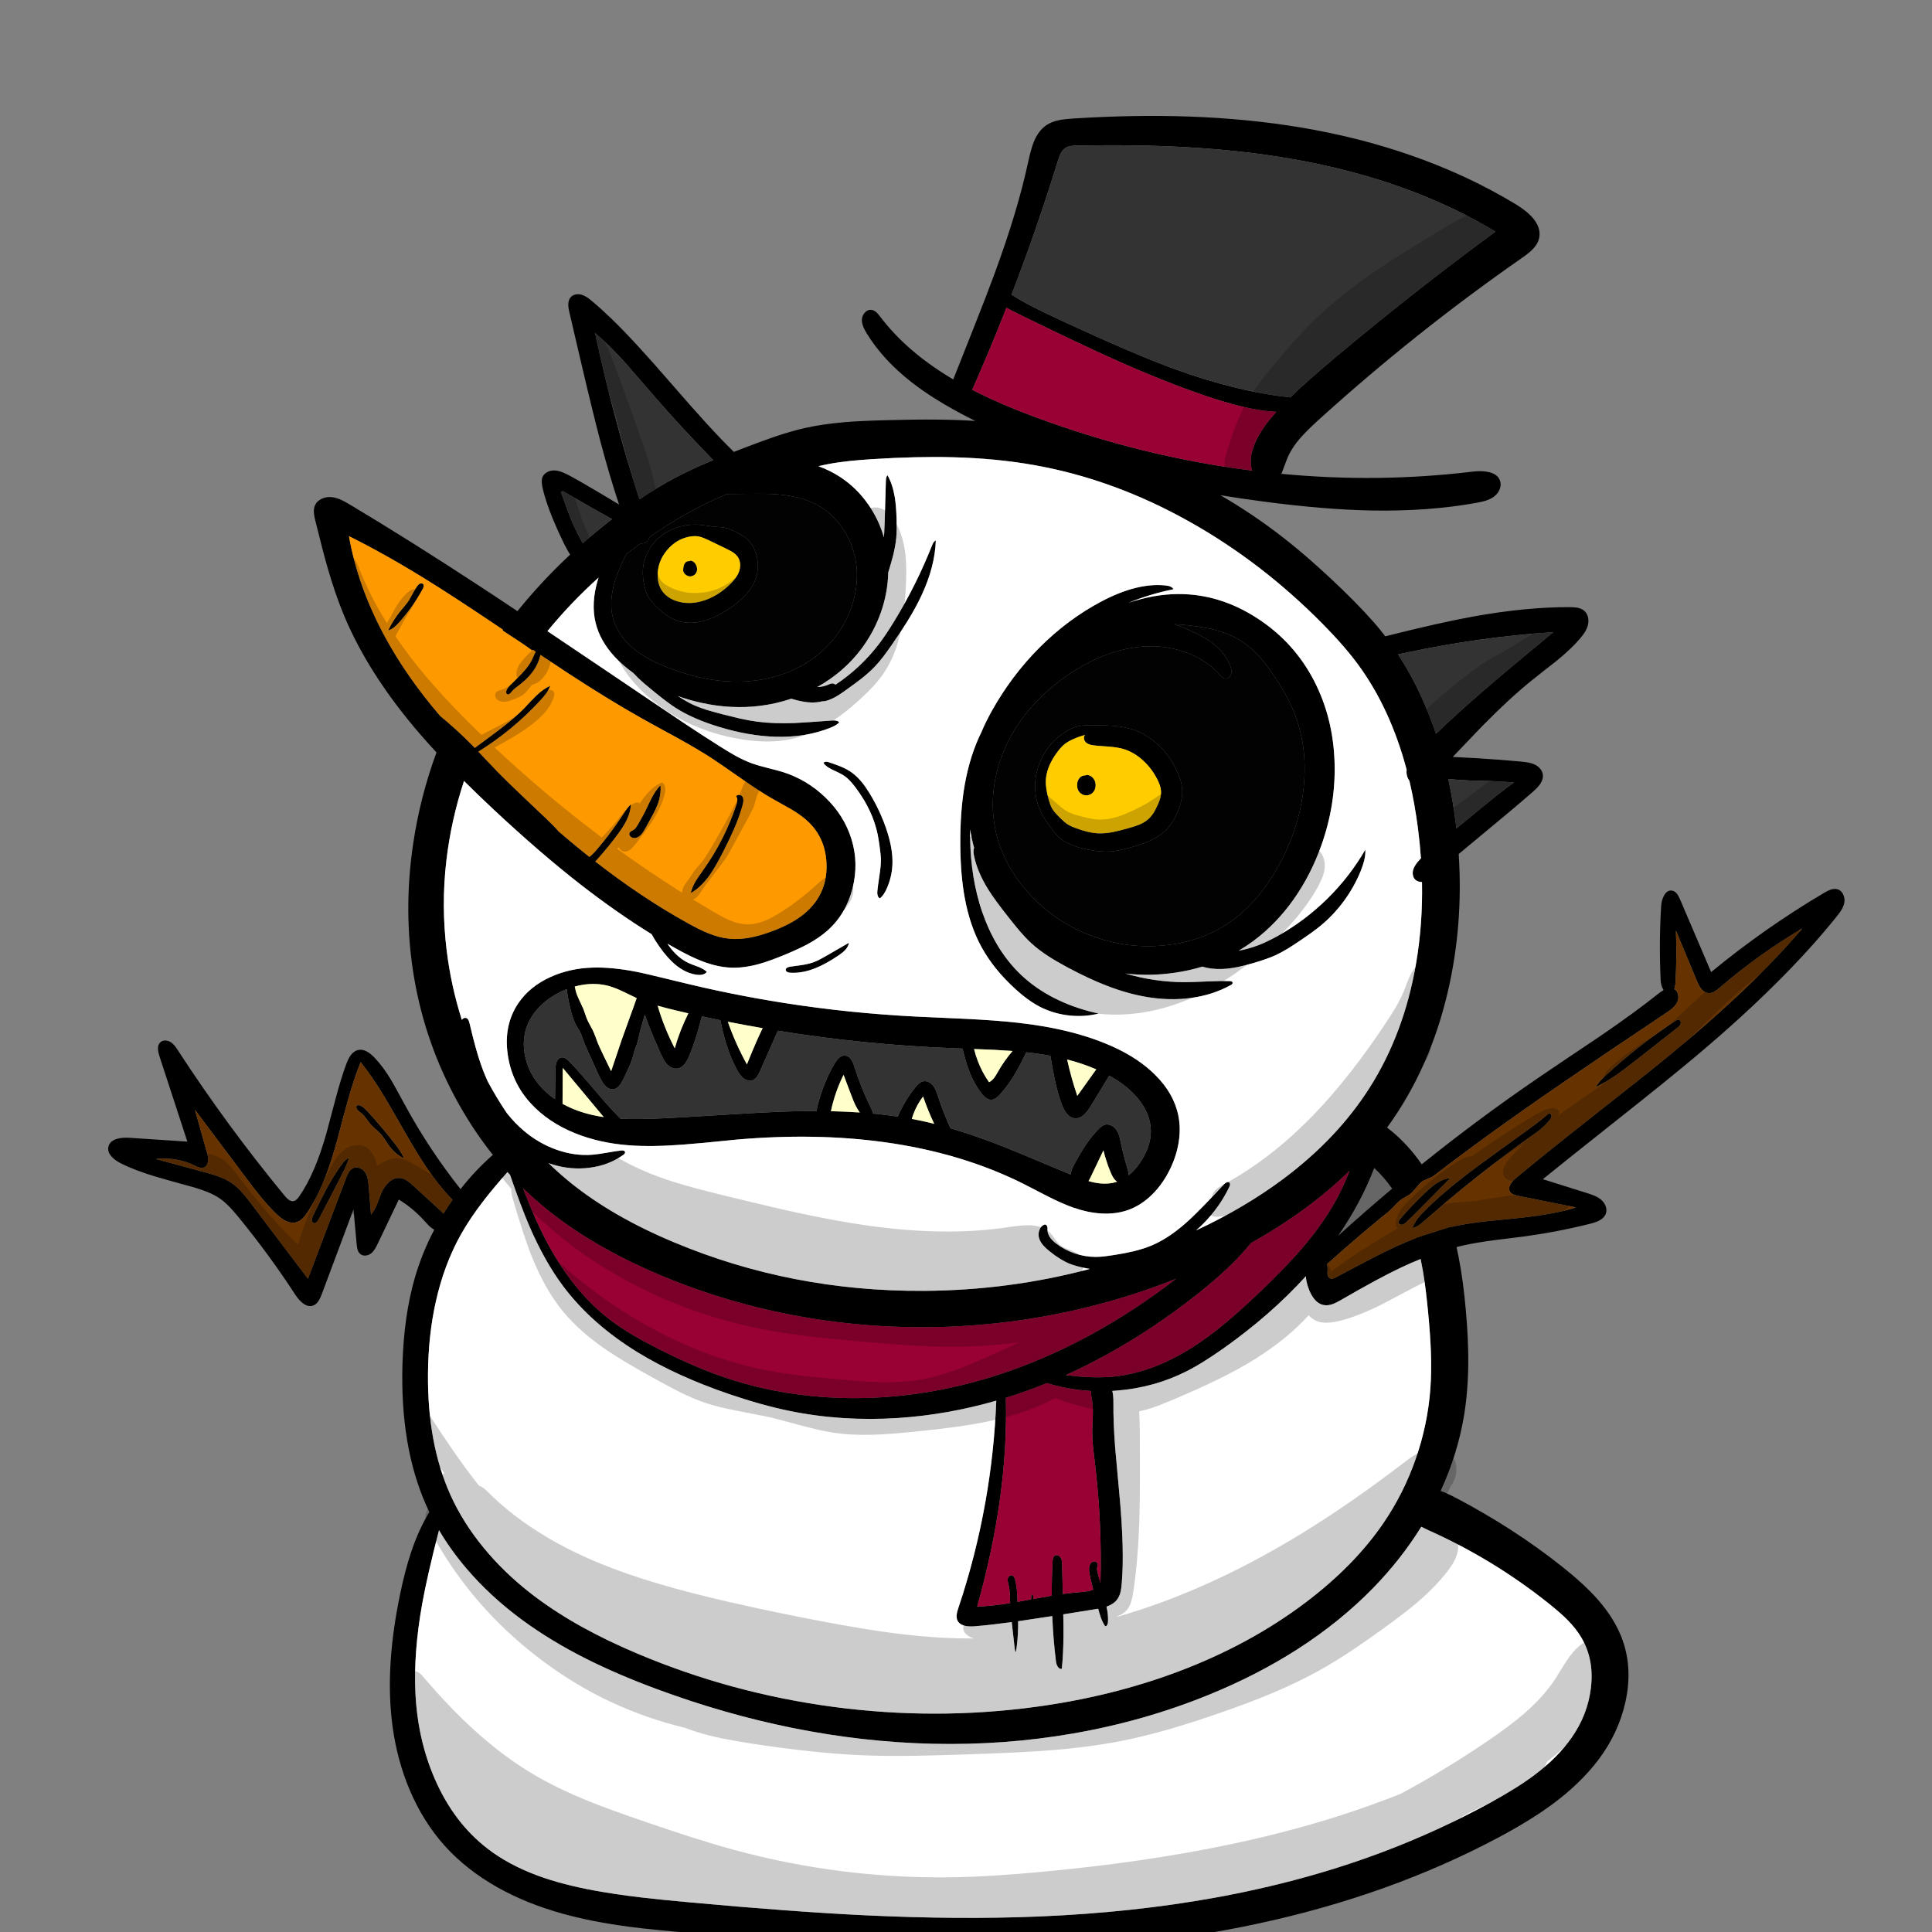 
<svg xmlns="http://www.w3.org/2000/svg" version="1.1" xmlns:xlink="http://www.w3.org/1999/xlink" preserveAspectRatio="none" x="0px" y="0px" width="2000px" height="2000px" viewBox="0 0 2000 2000">
<rect x="0" y="0" width="2000" height="2000" fill="#808080" stroke="none"/>
<defs>
<g id="Layer1_0_FILL">
<path fill="#000000" stroke="none" d="
M 1593.3 246.45
Q 1595.5 236.45 1587.4 226.4 1581.15 218.75 1569.3 211.55 1520.05 181.7 1462.25 161.4 1407.9 142.3 1347.4 132.1 1291.6 122.7 1229.55 120.6 1173.8 118.7 1111 122.7 1101.7 123.3 1096.5 124.35 1088.6 125.95 1083.25 129.55 1075 135.1 1070.2 146.85 1067.3 153.9 1064.1 168.8 1053.3 218.8 1029.75 282.8 1021.5 305.2 1008.3 338.55 1001.1 356.75 986.8 392.8 985.15 391.8 983.55 390.85 938.25 363.45 911.35 328.05 908.9 324.75 907.3 323.35 904.75 321.05 902.05 320.75 898.3 320.3 895.35 323.5 892.5 326.55 892.25 330.6 892.05 334.1 893.6 338.1 894.75 341.05 897.2 345.05 913.9 372.4 943.55 395.6 967.5 414.3 1002.75 432.3 1006.15 434.05 1009.55 435.75 990.65 434.55 969.3 434.35 947.05 434.15 916.4 435 890.5 435.7 874.65 437 851.75 438.95 833.35 443.05 819.05 446.3 801.95 452.1 790.6 455.9 771.2 463.35 765.05 465.7 759.65 467.8 758.75 466.85 757.75 465.85 736.15 444.85 695.35 397.6 655.45 351.45 632.7 329.65 622.5 319.8 612.8 311.7 609.7 309.1 607.95 307.95 605.1 306.05 602.5 305.25 599.45 304.25 596.45 304.75 593.15 305.25 591.1 307.35 588.45 310.05 588.3 314.85 588.2 318.2 589.45 323.4
L 599.55 366.75
Q 613.75 427.65 621.8 457.95 631.05 492.8 640.85 522.3 640.1 521.8 639.3 521.35
L 620.25 509.95
Q 598.6 497.1 588.6 491.85 584.15 489.6 581.5 488.6 577.45 487.1 573.95 487 569.85 486.9 566.4 488.8 562.65 490.85 561.4 494.35 560.25 497.65 561.4 503.65 564.3 517.85 572.4 537.4 575.9 545.8 579.45 553.55 584.3 564.1 588.05 570.6 589.15 572.5 590.2 574.15 565.35 597.35 543.5 623.15 539.5 627.85 535.65 632.65 512.45 617.15 495.45 606.05 422.55 558.35 362.6 522.6 356.85 519.15 353.5 517.6 348.2 515.2 343.6 514.65 338.15 514.05 333.35 516.2 328.15 518.5 326.1 523 324.6 526.35 324.95 530.95 325.15 534.05 326.45 539.15 334.25 570.8 339.1 587.65 346.8 614.3 355.25 635 377.6 689.6 421.85 744.4 435.15 760.9 451.85 778.9 434.95 824.8 427.75 873.15 417.15 944.05 428.65 1011.95 440.5 1081.55 474.95 1142.95 490.75 1171.1 510.2 1195.5 491.9 1211.6 476.75 1230.95 444.55 1190.3 419.85 1145.05 407.45 1122.25 405.35 1118.75 396.6 1104.15 387.65 1094.8 378.35 1085.1 370.55 1087 366.25 1088 362.95 1092.55 360.6 1095.8 358.45 1101.55 353.25 1115.5 347.6 1136.65 344.4 1148.5 338.15 1172.25 326.25 1214.95 309.65 1238.65 308.25 1240.6 307.25 1241.55 305.7 1243 304.1 1243.35 301.6 1243.9 298.95 1242.05 297.1 1240.8 294.8 1238 235.25 1165.8 184.3 1087.5 182.2 1084.25 181 1082.75 178.95 1080.25 176.8 1078.9 174.25 1077.25 171.3 1077.15 168.15 1077.05 166.05 1078.9 163.45 1081.2 163.55 1085.65 163.6 1088.8 165.1 1093.5
L 193.95 1181.8 134.15 1177.85
Q 126.2 1177.35 120.7 1179.05 113.55 1181.3 112.25 1187 111 1192.15 115.35 1197.1 118.8 1201.05 124.95 1204.2 139.75 1211.7 162.2 1218.35 175 1222.1 200.8 1229.15 209.1 1231.65 214.45 1233.8 221.8 1236.75 227.2 1240.45 232.55 1244.05 238.05 1249.85 241.55 1253.5 247.5 1260.7 278.75 1298.95 305.35 1339.75 309.45 1346.05 313.6 1349.15 319.1 1353.3 324.15 1351.5 327.4 1350.35 329.8 1346.7 331.4 1344.2 333.15 1339.55
L 365.95 1251.9 369.2 1287.95
Q 369.55 1291.65 370.2 1293.8 371.2 1296.9 373.3 1298.4 375.6 1300.1 378.9 1299.7 381.95 1299.3 384.4 1297.3 386.45 1295.6 388.25 1292.75 389.25 1291.1 391.05 1287.4
L 412.85 1241.75
Q 427.6 1250.85 439.2 1263.7 443.2 1268.05 444.15 1269 446.9 1271.6 449.55 1272.95 436.95 1296.9 429.4 1322.9 418.25 1361.5 416.65 1411.35 414 1497.15 441.3 1558.5 442.8 1561.9 444.45 1565.3 444.05 1565.9 443.7 1566.5 433 1584.45 425.3 1607.65 419.1 1626.25 413.95 1651.45 406.55 1687.45 404.45 1719.05 402.05 1755.05 406.35 1787.05 411.1 1822.15 424.1 1852.9 438 1885.7 460 1910.35 482.8 1935.8 515.85 1954.25 545.65 1970.85 582.3 1981 612.95 1989.55 652.45 1994.7 676 1997.8 723.8 2001.8 833.15 2011.05 878.95 2014 965.8 2019.6 1034.4 2019.15 1176.3 2018.2 1300.65 1991.65 1438.4 1962.25 1551.2 1902.15 1584.75 1884.25 1607.5 1867.4 1636.25 1846.05 1654.55 1821.85 1675.4 1794.25 1682.55 1762.2 1690.3 1727.65 1679.65 1697.75 1671.95 1676.15 1653.7 1655.45 1639.75 1639.7 1616.45 1621.25 1566.75 1581.9 1507.15 1550.6 1498 1545.75 1492.15 1543.75 1491.7 1543.6 1491.3 1543.45 1509.05 1505 1515.65 1464.85 1519.7 1439.95 1519.95 1411.2 1520.1 1386.95 1517.5 1357.25 1514.8 1326.1 1510.1 1302 1509 1296.35 1507.8 1290.95 1511.3 1290.05 1514.8 1289.25 1527.6 1286.4 1546.1 1283.95 1556.6 1282.6 1577.65 1280 1612.45 1275.25 1646.2 1266.8 1652.45 1265.25 1656.05 1263.25 1661.05 1260.4 1662.45 1256.05 1663.65 1252.4 1662.05 1248.3 1660.55 1244.55 1657.3 1241.8 1654.55 1239.5 1650.45 1237.75 1647.85 1236.65 1642.85 1235.05
L 1597.15 1220.7
Q 1616.7 1204.75 1677.15 1156.85 1727.35 1117.15 1756.7 1092.45 1846.95 1016.5 1901.05 949.1 1904.4 944.95 1906.05 942.3 1908.5 938.3 1909.2 934.55 1910 930.2 1908.2 926.2 1906.3 921.95 1902.45 920.65 1899.25 919.6 1895.25 920.9 1892.5 921.8 1888.35 924.25 1826.95 960.55 1771.35 1006.3
L 1739.2 931.1
Q 1737.6 927.4 1736.2 925.5 1734.05 922.7 1731.35 922.05 1726.25 920.9 1722.85 926.65 1720 931.45 1719.6 938.2 1717.3 976.2 1719.1 1014.7 1719.35 1020.35 1721.85 1024.45 1722 1024.7 1722.15 1024.95 1719.6 1026.35 1716.6 1028.75 1691.8 1048.55 1654.95 1073.65 1612.65 1101.95 1591.65 1116.3 1529.95 1158.5 1471.8 1205.3 1469.9 1202.55 1467.9 1199.9 1453.5 1180.65 1435.9 1167.25 1480.35 1106.35 1499 1025.7 1514.8 957.15 1510.05 884.1 1515.6 879.4 1524.15 872.35 1566.35 837.55 1586.95 819.55 1592.1 815 1594.5 811.45 1597.85 806.35 1597.1 801.6 1596.6 798.25 1594.1 795.45 1591.8 792.85 1588.4 791.3 1585.55 790 1581.7 789.3 1579.3 788.85 1574.7 788.4 1552.45 786.3 1528.8 784.9 1519.1 784.3 1503.9 783.55 1516.65 770.25 1534.1 751.95 1562.45 723.1 1585.2 704.75 1593.85 697.75 1611.45 684.05 1626.5 671.75 1635.55 661.15 1638.65 657.5 1640.5 654.6 1642.8 650.85 1643.75 647.3 1644.8 643.15 1643.95 639.2 1642.95 634.9 1640.05 632.3 1637.35 629.95 1633 629.1 1630.15 628.55 1625 628.5 1579.45 628.35 1524.4 638.35 1490 644.6 1434.05 658.7 1431.9 655.9 1429.7 653.15 1415 634.95 1390.05 610.8 1357.35 579.15 1329.05 557.05 1297.7 532.5 1263.35 512.65 1285.6 516.3 1309.05 519.35 1370.8 527.5 1419.05 528.45 1478.35 529.6 1528.6 520.5 1534.5 519.4 1537.7 518.4 1542.6 516.9 1546 514.5 1550 511.7 1552.05 507.45 1554.2 502.85 1553.1 498.55 1551.15 491.2 1541.75 488.85 1534.55 487 1524.2 488.25 1426.75 500.05 1326.4 490.5 1326.7 489.85 1327.05 489.15 1330.4 480.25 1332 476 1336.2 464.95 1345.8 453.75 1352.05 446.5 1364.7 434.95 1464.75 344.2 1575.1 267.3 1582.75 262 1586.35 258.3 1591.95 252.65 1593.3 246.45
M 1384.55 368.1
Q 1367 382.8 1355.85 392.75 1344.95 402.4 1335.8 411.35 1280.9 405.6 1216.45 382.2 1175.6 367.4 1098.7 331.8 1079.2 322.75 1070 318 1057.2 311.5 1047.15 305.05 1073.5 236.6 1095.1 166.6 1096.65 161.5 1098.05 158.8 1100.2 154.75 1103.35 152.85 1105.5 151.6 1108.65 151.1 1110.65 150.8 1114.4 150.7 1176 149.5 1226.65 152.3 1286.15 155.55 1338 164.65 1458.45 185.75 1548.1 239.75 1464.9 300.85 1384.55 368.1
M 1321.25 426.35
Q 1314.85 433.4 1310.4 439.45 1301.55 451.45 1297.45 463.25 1292.55 477.2 1296.25 487.2 1295.55 487.1 1294.9 487 1181.3 472.45 1071.9 431.85 1034.95 418.15 1006.45 403.55 1025.1 361.35 1041.9 318.55 1044.5 320 1047.4 321.55 1051.55 323.75 1060 327.85 1121.35 357.7 1153.15 371.95 1205.4 395.35 1248.8 410.05 1276.35 419.4 1296.25 423.2 1309.25 425.65 1321.25 426.35
M 1447.3 677.35
Q 1450.75 676.7 1455.05 675.8 1530.55 659.55 1608.1 654.35 1560.5 693.55 1536.7 714.15 1509.1 738 1486.5 759.65 1484.25 752.95 1481.8 746.45 1467.7 708.55 1447.3 677.35
M 1368.9 645.55
Q 1391.55 668.45 1405.9 687.95 1439.35 733.6 1456.15 796.8 1455.65 800.45 1456.85 804.1 1457.65 806.6 1459.05 808.4 1464.6 832.1 1467.95 858.15 1469.9 873.5 1470.95 888.55 1469.2 890.4 1467.7 892.15 1463.8 896.9 1462.85 900.7 1462.2 903.2 1462.6 905.6 1463 908.25 1464.55 910.05 1466.65 912.45 1470.3 912.95 1471.2 913.05 1472.05 913.1 1472.9 956.3 1465.95 997.15 1453.6 1069.6 1417.9 1125.9 1384.7 1178.25 1329 1220 1288.7 1250.15 1238.15 1273.75 1242 1270.4 1245.65 1266.7 1262.4 1249.85 1272.5 1228.8 1274 1225.65 1272.7 1224.3 1271.7 1223.3 1270 1223.95 1268.6 1224.45 1267.3 1225.8 1244.75 1250.05 1232.8 1261.3 1212.15 1280.75 1192.9 1289 1184.3 1292.7 1173.45 1295.3 1165.3 1297.3 1153.25 1299.2 1147.2 1300.15 1143.7 1300.55 1138.45 1301.15 1134.15 1301.15 1123.2 1301.1 1112.7 1297.6 1102.2 1294.05 1093.5 1287.45 1084.6 1280.7 1084.35 1273.65 1084.35 1272.35 1084.35 1271.7 1084.35 1270.55 1084.15 1269.8 1083.85 1268.85 1083.15 1268.2 1082.35 1267.5 1081.4 1267.6 1077.5 1269 1075.9 1273.55 1074.4 1277.85 1075.8 1282.15 1077 1285.85 1080.15 1289.4 1082.4 1292 1086.5 1295.3 1097.7 1304.3 1107.2 1308.2 1113.65 1310.8 1125.1 1313.05 1126.7 1313.35 1128.15 1313.6 1044.8 1335.8 956.1 1336.3 819.3 1337.05 697.4 1285.9 634.1 1259.4 590.8 1224.45 578.85 1214.8 567.8 1204.05 570.15 1204.9 572.55 1205.6 591.2 1211.25 610.2 1208.85 630.05 1206.35 645.15 1195.6 647.35 1194.05 647.05 1192.6 646.6 1190.75 643.15 1191 638.4 1191.45 628.35 1193.25 618.65 1194.95 613.5 1195.35 594.8 1196.9 575.75 1190.05 557.65 1183.55 542.45 1170.75 532.85 1162.65 524.65 1152.25 513.9 1136.4 504.85 1119.4 502.2 1113.6 499.85 1107.45 495.85 1096.85 492.2 1083.6 489.6 1074.35 486.05 1059.25 485 1054.5 482.5 1053.8 481.15 1053.45 479.75 1054.25 478.7 1054.8 478.1 1055.8 467 1021 462.45 984.35 456.65 937.35 462.05 891.15 466.95 849.05 480.35 808.45 494.8 822.85 511.15 838.15 559 882.85 600.5 915.25 638.05 944.5 674.6 967.1 674.7 967.35 674.85 967.6 677.75 973 682.5 979.8 690.75 991.6 698.95 998.5 709.4 1007.25 720.55 1008.95 728.35 1010.15 731.75 1006.15 728.75 1003.2 723.05 1000.9 716.5 998.6 713.35 997.15 701.95 992.05 692.9 979.75 691.9 978.4 690.9 976.9 694.5 978.95 698.1 981 714.55 990.3 726.3 994.85 742.3 1001.1 756.45 1001.7 769.85 1002.3 785.6 997.95 796.8 994.9 813.55 987.85 827.45 982.05 836.15 977.35 848.1 970.85 856.55 963.35 875.7 946.35 882.5 919.7 889.15 893.55 881.4 868.55 873.85 844.15 854.25 825.35 835.15 807 810.1 799.1 805.9 797.8 794.5 794.95 784.6 792.45 779 790.45 770.85 787.55 761.6 782.5 755.25 779 745.1 772.6 728.9 762.4 708.65 748.95 697.8 741.75 672.6 724.7
L 625.9 693.2
Q 593.3 671.2 566.7 653.35 590.85 623.85 619.65 597.9 619.3 598.9 619 599.9 611.55 624.5 616.65 645.05 621.25 663.6 636.4 679.95 644.55 688.75 655.5 696.6 657.75 699 660.25 701.45 666.1 707.15 677.7 716.5 691.05 727.35 699.4 732.75 717.4 744.3 744.35 752.45 775 761.8 802.45 762.65 834.05 763.65 859.75 753.3 866.1 750.8 868.75 747.8 867.65 746.4 865.45 746 863.9 745.7 861.35 745.9 829.95 748.2 822.45 748.5 800.45 749.3 783.7 747.05 775.65 746 765.75 743.8 759.65 742.4 748.05 739.45 736.75 736.5 730.7 734.6 721.2 731.55 714.05 727.9 709.3 725.5 701.6 720.5 713.55 724.8 726.05 727.55 757.05 734.4 787.05 730.65 803.6 728.55 819.1 723.3 831.15 726.95 839.6 727.2 845.85 727.35 851.15 726 853.8 726.1 857.25 724.9 861.95 723.3 867.25 720.05 870.5 718.1 876.5 713.75 886.6 706.55 891.55 702.65 899.7 696.2 905.45 690.2 909.8 685.65 914.5 679.55 917.7 675.35 922.7 668.2 932.9 653.55 939.25 643.25 947.85 629.35 953.65 617 967.85 586.85 968.75 559.5 967.3 560.1 966.25 561.75 965.55 562.85 964.7 565 948.35 606.2 925.5 643.45 917.25 656.95 910.15 666.35 891 691.5 864.85 708.85 863.8 707.8 862.3 707.55 861.05 707.4 859.5 707.9 859.05 708.05 856.85 709 852 711.05 845.95 711.25 873.4 695.9 891.45 672 903.2 656.35 910.15 638.6 917.7 619.4 919.2 599.05 919.45 595.8 919.5 592.6 922.9 581.5 924.35 575.75 927 565.3 927.8 556.7 928.45 549.45 928.15 537.6 927.75 523.1 926.15 514 923.95 501.2 918.75 491.95 917.75 493 917.35 494.75 917.1 495.9 917.05 497.95
L 915.9 537.85
Q 915.65 546.45 915.4 550.7 915.2 553.6 915 556.3 909.75 537.8 898.7 522.05 886.7 504.9 869.85 493.85 859.25 486.95 847.2 482.6 853.4 481.15 857.5 480.4 867.75 478.45 880.25 477.15 889.45 476.2 903.1 475.3 949.35 472.35 986.9 473.35 1031.6 474.55 1070.2 481.4 1153.1 496.05 1231.7 540.25 1306 581.95 1368.9 645.55
M 1774.75 1026.45
Q 1776.8 1025.3 1780.3 1022.35 1820.2 988.05 1865.7 961.1 1813.45 1022.9 1723.4 1096.35 1702.5 1113.45 1646.1 1157.75 1596.95 1196.4 1569.2 1219.65 1565.25 1222.9 1563.45 1226.3 1561.2 1230.6 1563.25 1233.8 1564.35 1235.55 1566.8 1236.55 1568.3 1237.2 1571.35 1237.85
L 1631.35 1249.9
Q 1608.85 1257.25 1568.95 1261.2 1539.65 1264.1 1537.1 1264.4 1519.05 1266.5 1505.65 1269.4 1504 1269.75 1502.3 1270.15 1502.25 1269.9 1502.15 1269.7
L 1465.2 1281.55
Q 1465.25 1281.7 1465.3 1281.85 1454.45 1286.05 1443 1291.35 1425.65 1299.35 1383.55 1322 1381.45 1323.15 1380.05 1323.5 1378.05 1324 1376.55 1323.2 1374.25 1322 1374.15 1318 1374.5 1313.2 1374.15 1311 1373.95 1309.8 1373.5 1308.85 1391.05 1293 1410.15 1276.85 1410.35 1276.65 1410.55 1276.5 1410.7 1276.4 1410.9 1276.2 1418.75 1269.55 1426.85 1262.9 1427.15 1262.55 1427.55 1262.2 1427.65 1262.1 1427.75 1262.05 1427.85 1261.95 1428 1261.85
L 1428.8 1261.25
Q 1436.95 1255 1440.85 1251.1 1442.55 1249.4 1445.8 1245.9 1448.75 1242.9 1451.2 1241.25 1452.3 1240.5 1455.3 1238.9 1457.95 1237.45 1459.35 1236.4 1461.6 1234.75 1464.35 1231.5 1468.45 1226.6 1468.95 1226.1 1470.55 1224.4 1472.75 1222.65 1474.3 1221.9 1476.1 1221.1
L 1483.25 1217.95
Q 1511.95 1195.85 1543.3 1173.15 1605.7 1127.95 1724.7 1048.65 1729.05 1045.7 1731.15 1043.9 1734.5 1040.95 1736.1 1037.8 1738 1034.1 1737.2 1030 1736.4 1025.7 1733.2 1023.9 1734.25 1021.25 1734.45 1017.1 1735.95 990.25 1734.9 963.35
L 1756.6 1015.4
Q 1758.85 1020.8 1761.1 1023.65 1764.35 1027.7 1768.45 1028.05 1771.45 1028.3 1774.75 1026.45
M 1567.25 810.1
Q 1559.45 815.55 1550.05 823 1544.8 827.1 1533.3 836.55
L 1507.65 857.6
Q 1507.3 854.45 1506.9 851.3 1504 828.05 1499.25 806.3 1509.6 807.55 1522.2 808 1529.7 808.25 1544.75 808.6 1558 809.1 1567.25 810.1
M 1422.6 1209.1
Q 1432.7 1218.4 1441.15 1230.5 1412.7 1254.4 1385.15 1279.4 1408.75 1245.25 1422.6 1209.1
M 1397.15 1211.9
Q 1391.9 1225.3 1386.25 1236.3 1372.4 1263.5 1348.65 1291.35 1330.95 1312.15 1301.95 1339.6 1283 1357.55 1269.25 1369 1250.9 1384.35 1233.95 1395.05 1192.45 1421.25 1152.2 1425.1 1136.25 1426.65 1116.1 1424.9 1111.1 1424.45 1103.3 1423.5 1124.2 1414.05 1144.9 1402.7 1193.3 1376.2 1239.25 1339.9 1263.35 1320.8 1278.8 1304.95 1287.3 1296.2 1295.05 1286.75 1355.05 1253.15 1397.15 1211.9
M 871.95 546.45
Q 882.7 561.95 885.85 580.45 888.9 598.3 884.7 617.05 880.65 635.15 870.5 651 858.6 669.6 840.75 682.3 825.15 693.45 805.7 699.4 787.2 705.1 767.05 705.6 730.45 706.5 690.5 690.75 669.5 682.45 657 672.4 649.2 666.15 643.65 658.6 637.75 650.5 635.05 641.65 630.7 627.35 634.5 609.75 637.4 596 645.75 578.85 647.05 576.2 648.35 573.7 655.7 567.95 663.1 562.55 666.45 562.95 668.95 561.2 671.5 559.35 672.25 556.05 700.55 536.3 729.55 521.9 740.95 516.25 752.6 511.4 759.35 511.4 775.2 511.2 790.45 510.95 799.35 511.4 827 512.7 844.8 522.05 860.95 530.55 871.95 546.45
M 738.3 476.35
Q 736.6 477 735.1 477.65 715.35 485.95 699.95 494 681.65 503.6 661.95 516.95 634.55 431.95 616 344.65 630.65 357.1 647.7 376.05 650.3 378.9 677 409.85 692.1 427.35 707.75 444.2 719.3 456.6 738.3 476.35
M 664 743.45
Q 676.3 750.35 701.05 763.8 722.85 775.9 737.35 785.3 743.2 789.1 767.9 806.35 786.55 819.4 799 826.5 805.85 830.45 819.75 838.15 831.45 845.2 838.45 852.4 854.35 868.75 855.55 893.35 856.75 918 842.55 935.8 834.7 945.65 822.15 953.25 811.8 959.5 797.4 964.7 785.9 968.85 776.5 970.6 765 972.75 755 971.75 744.6 970.75 732.85 966 724.25 962.5 712.05 955.7 664.85 929.65 616.25 891.85 617.2 890.85 618.5 889.4 630.4 876 639.35 863.85 645.6 855.4 648.7 849 652.9 840.35 653.05 832.45 650.5 835.1 647.8 838.95 646.6 840.7 643.15 845.9 631.3 863.8 618 879.25 614.5 883.4 611.85 885.7 611 886.45 610.15 887.1 607 884.55 603.8 882 591.4 872 578.4 860.8 573.6 855.2 564.15 846.25
L 542.35 825.6
Q 523.95 808.1 515.1 799.05 510.85 794.7 501.6 784.85 498.1 781.1 495.2 778.1 530.7 756.05 559.25 725.15 563.15 720.95 565.25 718 568.25 713.9 569.65 709.95 562.7 712.95 555.25 720.05 550.95 724.15 542.85 733 533.3 742.85 518 754.5 509.3 761.2 491.55 774.2
L 491.5 774.25
Q 489.6 772.25 488.05 770.7 472.7 755.15 455.65 741.15 421.1 700.95 398.25 658.75 370.4 607.2 361.25 555.05 397.4 572.95 438.95 598.55 468.4 616.7 513.7 647.2 517.3 649.6 520.75 651.95 520.45 652.3 520.2 652.65 541.05 666.05 550.5 673.05 550.75 673.25 551.05 673.45 551.3 673.05 551.6 672.65 553.15 673.7 554.65 674.7 554.55 674.85 554.45 675 553.55 676.4 552.55 678.8 551.05 682.15 550.8 682.7 547.75 689.25 540.8 696.6 536.85 700.85 528.5 708.95 525.25 712.3 524.3 714.8 523.9 715.9 524 716.9 524.1 718.05 524.9 718.55 526.85 719.9 529.85 715.85 531.15 714.2 533.2 712.5 534.05 711.8 537 709.6 550.5 699.4 556.05 687.85 558.15 683.4 559.45 677.9 580.85 692.25 587.95 696.85 630.3 724.5 664 743.45
M 612.4 525.6
Q 623.75 532.05 633.6 537.4 617.95 549.4 603.25 562.35 601 558.4 597.95 552.4 594.55 545.6 593.4 543.1 591.2 538.25 587.3 527.7
L 580.5 509 582.8 508.45
Q 603.35 520.45 612.4 525.6
M 373.35 1099.55
Q 384.95 1114 397.55 1134.75 401.7 1141.5 419.05 1171.85 432.1 1194.65 441.3 1208.25 454.4 1227.55 467.85 1241.4 468.15 1241.75 468.5 1242.05 466.1 1245.45 463.8 1248.9 461.35 1252.6 459.05 1256.35 457.7 1254.85 456.05 1253.3
L 427.95 1227.55
Q 424 1223.95 421.6 1222.35 417.75 1219.85 414.15 1219.5 408.2 1218.9 402.8 1223.6 398.1 1227.7 395.15 1234.25 393.4 1238.2 390.45 1246.35 387.55 1253.45 384.05 1257.35
L 381.7 1228.3
Q 381.3 1223.55 380.8 1221.1 380.05 1217.15 378.4 1214.4 376.45 1211.15 373.15 1209.55 369.6 1207.8 366.3 1208.95 363.4 1209.95 361.25 1213.2 359.75 1215.4 358.25 1219.5
L 318.8 1323.8 260.35 1246.5
Q 254.15 1238.35 250.8 1234.6 245.15 1228.25 239.55 1224.5 233.9 1220.65 225.9 1217.75 221.1 1216 211.2 1213.3
L 161.3 1199.8
Q 171.55 1198.55 181.9 1200.3 192.25 1202 201.55 1206.6 204.6 1208.1 206.1 1208.55 208.7 1209.35 210.75 1208.7 214.55 1207.5 215.25 1202.4 215.75 1198.4 214.3 1193.25
L 201.8 1148.85 252.5 1216.4
Q 262.9 1230.3 268.45 1237.15 277.6 1248.4 285.9 1256.5 297.25 1267.5 306.1 1265.45 309.95 1264.55 313.4 1261.15 315.9 1258.7 318.85 1254.2 329.1 1238.45 337.05 1217.8 343.1 1202.2 349.5 1178.7 356.5 1151.95 360.25 1138.65 366.75 1115.6 373.35 1099.55
M 541.5 1230.1
Q 552 1240.3 563.35 1249.65 612.15 1290 684 1320.25 753.85 1349.6 830 1363.1 905.1 1376.35 981.95 1373.4 1058.75 1370.45 1132.6 1351.45 1176.3 1340.25 1217.4 1323.8 1176.2 1355.7 1132.4 1379.9 1071.65 1413.45 1008.8 1430.5 942.6 1448.45 876.1 1447.25 806.75 1446 744.9 1424.05 717.35 1414.35 682.15 1396.65 666.6 1388.75 655.9 1382.45 641.95 1374.25 631.1 1365.9 596.35 1339.15 570.5 1293.65 555.3 1266.8 541.5 1230.1
M 1131.25 1465.6
Q 1131.1 1471 1130.65 1481.85 1130.6 1488.85 1131.5 1497.85 1131.85 1501.65 1133.35 1513.75 1140.9 1575.95 1139.2 1639.05
L 1136.25 1627.95
Q 1135.35 1624.5 1135.7 1622.75 1136.5 1620.45 1136.35 1619.3 1136.15 1617.45 1134 1616.75 1131.9 1616.1 1130.3 1617.25 1127.5 1619.15 1127.4 1624.1 1127.3 1627.45 1128.95 1634.45 1130.4 1640.35 1131.75 1645.75 1129.2 1646.65 1126.2 1647.2 1122.55 1647.9 1111.9 1648.75 1107.15 1649.1 1100.25 1650.1
L 1099.45 1619.45
Q 1099.4 1617.1 1099.2 1615.8 1098.85 1613.8 1098 1612.45 1097 1610.85 1095.2 1610.2 1093.3 1609.5 1091.8 1610.45 1089.85 1611.75 1089.65 1616.15 1088.65 1634 1088.8 1651.85 1080.3 1653.25 1069.7 1655.25 1069.7 1654.8 1069.7 1654.35 1069.7 1652.15 1069.1 1650.85 1068.85 1650.65 1068.45 1650.75 1068.05 1650.85 1067.85 1651.15 1067.6 1651.45 1067.5 1652.55 1067.45 1654.45 1067.45 1655.65 1064.7 1656.15 1061.8 1656.7 1057.45 1657.5 1053.35 1658.25 1053.3 1657.2 1053.25 1656.1 1052.95 1649.2 1052.6 1645.5 1052 1639.65 1050.75 1635.05 1049.7 1631.4 1047.65 1630.85 1046.2 1630.45 1044.85 1631.6 1043.55 1632.65 1043.25 1634.25 1043 1635.6 1043.3 1637.35 1043.4 1637.75 1044.05 1640.4 1045.1 1644.7 1045.4 1650.85 1045.55 1653.9 1045.7 1659.55 1025.05 1662.8 1011.6 1663.1 1044.15 1546.85 1041.2 1447.05 1062.6 1440.4 1083.8 1431.8 1106 1438.6 1129.25 1439.9 1129.2 1441.25 1129.35 1442.8 1129.4 1442.85 1130.5 1449.45 1131.6 1455.9 1131.25 1465.6
M 1111.1 1794.45
Q 1184.7 1781.65 1251.45 1754.4 1300.95 1734.25 1342.55 1707.65 1387.45 1678.9 1421.9 1643.45 1450.5 1614.05 1471.3 1580.5 1474.55 1582.2 1478.65 1584.05 1546.4 1614.35 1604.15 1660.65 1615.55 1669.8 1622.4 1676.7 1631.75 1686.1 1637.25 1695.6 1650.5 1718.35 1646.85 1747.8 1643.45 1775.2 1627 1798.75 1612.7 1819.25 1588.8 1837.25 1570.75 1850.85 1542.2 1866.4 1488.65 1895.6 1431.75 1917.05 1350.45 1947.75 1257.1 1964.6 1172.35 1979.85 1076.65 1983.9 993.8 1987.4 895.4 1982.7 820.75 1979.1 714.4 1969.35 682.9 1966.5 664.35 1964.3 636.85 1961.05 614.6 1956.95 581.45 1950.8 556.75 1941.7 526.5 1930.55 504.6 1913.65 469.75 1886.75 450.15 1841.65 432.2 1800.45 430 1751.8 428.1 1710.65 437 1660.5 442.15 1631.7 454.45 1584 466.65 1604.75 483.2 1624.1 507.9 1652.95 540.75 1677.1 570.45 1698.9 607.6 1717.55 639.55 1733.55 679.55 1748.4 749.55 1774.4 820.15 1788.7 893.5 1803.5 965.3 1805.15 1039.6 1806.9 1111.1 1794.45
M 1470.65 1303.3
Q 1471.9 1309.3 1473 1315.7 1475.95 1332.9 1478.35 1358.25 1480.55 1381.15 1481.2 1397.95 1482.05 1419.45 1480.7 1437.7 1477.95 1474.75 1465.55 1510.25 1453.2 1545.75 1432.25 1576.5 1402.2 1620.6 1351.75 1658.75 1293.45 1702.75 1219.2 1730.6 1150.65 1756.3 1072.05 1766.95 968 1780.95 862.7 1766.95 757.4 1752.9 660.6 1712.15 628.2 1698.5 601.8 1683.8 571.7 1667.05 547.45 1647.9 520.85 1626.85 500.75 1602.35 479.15 1576.15 466.2 1547.35 442.4 1494.25 443.05 1422.2 443.35 1382.55 451.05 1347.95 459.55 1309.5 476.85 1278.4 486.6 1260.95 501.5 1241.8 510.65 1230 525.35 1213.3 526.65 1214.75 528 1216.25 539.7 1250 547.65 1268.45 563.75 1305.95 583.4 1332 612.6 1370.75 660.35 1400.05 700.55 1424.65 755.25 1443.3 788.65 1454.65 816.95 1460.5 871.35 1471.7 929.6 1467.9 980.7 1464.55 1031.35 1449.95 1029.35 1502.75 1020.05 1555.05 1010.1 1610.95 992.1 1664.55 990.7 1668.65 990.4 1671.15 989.9 1674.9 991.2 1677.6 994.65 1684.7 1009.25 1683.5 1026.4 1682.05 1047.35 1679.2
L 1050.45 1706.65
Q 1050.75 1709.3 1051.6 1710.4 1053.75 1698.5 1053.95 1683.35 1053.95 1681.1 1053.95 1678.3 1066.1 1676.55 1089.3 1672.95 1090.25 1696.3 1093.1 1719.6 1093.5 1722.95 1094.9 1725.2 1096.65 1728 1099.15 1727.6 1100.8 1712.1 1100.9 1692.6 1100.95 1684.6 1100.7 1671.15
L 1133.2 1665.95
Q 1135.1 1665.65 1136.85 1665.35 1138.4 1671.15 1139.6 1674.45 1141.45 1679.65 1143.95 1683.3 1145.15 1683.65 1146 1682.35 1146.75 1681.2 1146.9 1679.65 1147.4 1674 1146.2 1666.95 1145.9 1665.35 1145.45 1663.2 1145.85 1663.05 1146.25 1662.9 1153.2 1660.3 1156.65 1655.5 1158.9 1652.45 1160 1647.9 1160.75 1644.75 1161.2 1639.45 1164.25 1605 1158.7 1546 1154.95 1505.45 1154.45 1499.2 1152.4 1472.6 1152.6 1452.35 1152.7 1444.65 1151.45 1439.85 1153.3 1439.75 1155.2 1439.6 1194.7 1436.65 1229.1 1419.15 1244.65 1411.2 1266.05 1396.15 1315.55 1361.15 1351.85 1321.1 1352.05 1326.25 1354.2 1332.6 1356.6 1339.75 1360.2 1344.3 1364.65 1350 1370.5 1351 1374.75 1351.75 1379.85 1349.9 1383.1 1348.7 1388.55 1345.55 1426.65 1323.4 1449.75 1312.45 1460.4 1307.4 1470.65 1303.3
M 323.95 1258.75
Q 322.9 1261 322.9 1263 322.9 1265.4 324.65 1266.05 326.2 1266.6 327.75 1265.25 328.95 1264.2 329.95 1262.25
L 351 1221.7
Q 354.85 1214.3 356.7 1210.35 359.65 1204 361.3 1198.6 359.05 1199.55 356.9 1201.7 355.45 1203.15 353.4 1205.9 345.45 1216.8 337.5 1231.65 332.7 1240.55 323.95 1258.75
M 373.15 1144.5
Q 370.8 1143.55 369.1 1144.65 368.65 1145.7 369 1147 369.3 1148.2 370.15 1149.15 370.85 1149.9 372 1150.8 372.65 1151.3 374 1152.25 376.3 1154.05 378.95 1157.7 382.75 1162.9 383.45 1163.7 385.15 1165.65 388.95 1169.05 392.8 1172.45 394.45 1174.35 396.35 1176.5 398.95 1180.45 402.05 1185.2 403.2 1186.7 409.45 1194.85 418.35 1199.4 416.65 1195.2 413.6 1190.6 411.5 1187.45 407.6 1182.45 396.4 1168.3 386.05 1156.6 380.95 1150.8 376.9 1147 374.95 1145.2 373.15 1144.5
M 683.8 813
Q 679.1 817.55 674.95 825.4 672.55 829.95 668.2 839.3 666.15 843.5 660.5 853.4 659.25 855.55 658.45 856.6 657.2 858.3 655.8 859.15 655.05 859.6 653.45 860.4 652.15 861.2 651.7 862.15 650.9 863.85 652.35 865.55 653.7 867.2 655.7 867.45 659.75 867.9 663.2 864.5 664.55 863.2 665.8 861.25 666.5 860.2 667.9 857.7
L 673.25 848.05
Q 676.8 841.6 678.35 838.4 680.95 832.95 682.25 828.3 684.3 820.7 683.8 813
M 765.2 822.9
Q 762.75 822.7 762 824.6 764.3 826.8 762.5 832.45 750.4 869.15 728.05 900.55 721.85 909.3 720.25 912 716.3 918.65 715.1 924.55 725.55 918.5 734.35 906.35 740.15 898.25 748.05 882.85 755.8 867.65 759.75 858.5 765.7 844.85 768.8 833.15 770.35 827.65 768.75 824.95 767.65 823.05 765.2 822.9
M 423.5 621.2
Q 421.85 623.8 419 627.2 417.45 629.15 414.2 633 406.9 642.1 401.85 652.6 405.05 651.7 408.2 649.2 410.45 647.35 413.45 644 427.6 628.2 437.7 609.5 439.3 606.35 438.25 604.85 437.65 604.1 436.65 603.95 435.7 603.75 434.75 604.15 433.4 604.75 431.95 606.65 430.05 609.2 427.6 613.85 424.6 619.45 423.5 621.2
M 671.6 569.8
Q 666.1 579.55 665.5 590.15 665.1 597.9 667.25 607.2 668.45 612.55 670.25 616.2 672.55 620.85 677.85 626.3 690.1 639.1 701.95 642.8 714.35 646.7 729.15 642.6 740.6 639.35 753.95 630.7 777 615.65 782.7 597.9 785.2 590.15 784.4 581.75 783.6 573.4 779.75 566.2 776.8 560.8 773 557.6 770.45 555.35 764.2 552 759.85 549.7 757.55 548.7 753.8 547 750.55 546.35 748.35 545.9 745 545.65 741.3 545.45 739.45 545.25 737.15 545.05 732.9 544.35 728.45 543.65 726.4 543.45 715.55 542.25 705.05 544.85 694.25 547.55 685.7 553.8 676.95 560.25 671.6 569.8
M 712.7 555.75
Q 718.65 554.5 723.25 555.35 725.55 555.8 728.35 556.9 729.9 557.5 733.2 559.05
L 751.95 568.1
Q 756.45 570.25 758.75 571.8 762.3 574.2 764.1 577.1 766.1 580.35 766.2 584.6 766.3 588.55 764.75 592.45 762.4 598.45 755.35 605.2 745 615.15 732.85 620.15 719.4 625.65 706.7 623.75 699.9 622.7 694.3 619.6 688.25 616.2 684.9 610.9 680.35 603.65 680.85 593.55 681.45 580.3 690.6 569.45 699.7 558.6 712.7 555.75
M 708.55 583.7
Q 707.7 585.25 707.3 588.4 707.1 590.3 707.3 591.25 707.7 593.2 709.65 594.85 711.85 596.7 714.4 596.7 715.5 596.7 716.6 596.3 719.5 595.35 720.8 592.8 722.25 590.1 721.2 586.45 720.5 584 718.75 582.3 716.9 580.45 714.6 580.3 714.35 580.75 713.65 580.85 713.6 580.9 712.35 580.95 710 581.15 708.55 583.7
M 1488.1 1224.3
Q 1483.25 1227.35 1476.75 1233.4 1462 1247.1 1449.2 1262.2 1447.6 1264.25 1447.75 1265.45 1447.85 1266.65 1449.1 1267.35 1450.25 1268.05 1451.55 1267.8 1453.3 1267.5 1455.75 1265.2 1460.65 1260.7 1468.4 1252.85
L 1501.4 1219.5
Q 1494.9 1220.1 1488.1 1224.3
M 1591.2 1171.85
Q 1599.55 1165.5 1604.4 1159.25 1606.15 1157 1606.15 1155.5 1606.2 1154.4 1605.4 1153.5 1604.6 1152.6 1603.6 1152.8 1602.9 1152.9 1601.9 1153.8 1598.75 1156.6 1595 1159.55 1590.7 1163 1580.25 1170.6
L 1552.8 1190.4
Q 1525.6 1210.05 1512.7 1220.2 1490.85 1237.4 1475.15 1253.05 1470.2 1258.05 1467.55 1261.5 1463.75 1266.5 1462.15 1271.3 1465.55 1270.55 1469.2 1268.05 1471.3 1266.55 1475.35 1263.05 1510.25 1232.35 1547.15 1204.15
L 1563.15 1192.05
Q 1573.9 1184.05 1576.1 1182.5 1590.15 1172.65 1591.2 1171.85
M 1738.15 1055.8
Q 1736.65 1055.25 1734.1 1056.95 1695.95 1082.05 1662.35 1113.25 1658.65 1116.6 1656.6 1118.9 1653.6 1122.2 1651.9 1125.4 1662.2 1120.55 1673.9 1112.35 1680.95 1107.45 1694.4 1096.9
L 1736.3 1064
Q 1739.1 1061.85 1739.7 1060.15 1740.2 1058.9 1739.8 1057.6 1739.35 1056.2 1738.15 1055.8
M 878.75 976
L 855.55 989.4
Q 851 992 849.05 993 845.4 994.95 842.35 996.05 837.45 997.85 830.25 999 821.95 1000.1 817.8 1000.75 816 1001.05 814.85 1001.7 813.4 1002.6 813.4 1003.95 813.4 1005.35 814.95 1006.2 816.25 1006.85 818.05 1006.95 830.45 1007.75 844.25 1002.2 855 997.9 868.2 988.95 872.7 985.9 875 983.4 878.25 979.85 878.75 976
M 613.6 1001.65
Q 590 1002.35 570.2 1011.25 548.4 1021.05 536.55 1038.55 521.25 1061.25 525.6 1091.6 529.75 1120.65 549.35 1142.1 567.35 1161.8 595.3 1173.1 620.15 1183.15 650.3 1185.55 674 1187.4 706.45 1184.95 725.15 1183.55 762.55 1179.7 844.15 1172.6 914.9 1182.3 995 1193.25 1059.5 1225.5 1068.05 1229.8 1085 1238.65 1100.05 1246.25 1111.25 1250.15 1125.85 1255.25 1139.4 1256.15 1154.7 1257.15 1167.5 1252.7 1181.6 1247.75 1193.3 1235.95 1203.95 1225.2 1211.2 1210.35 1217.75 1196.85 1220.05 1183.1 1222.55 1168.3 1219.8 1154.8 1215.15 1131.75 1195.6 1112.5 1178.85 1095.9 1153.6 1084.25 1112.55 1065.25 1053.25 1058.7 1031.7 1056.3 1000.7 1054.75 965.55 1053.25 948.1 1052.35 878.6 1048.8 811.6 1038.25 756.15 1029.55 700.9 1015.85 667.75 1007.7 657.55 1005.75 632.95 1001.05 613.6 1001.65
M 630.6 1020.8
Q 636.95 1022.6 645.75 1026.8 650.35 1029 659.1 1033.25 657.75 1037.3 655.3 1044
L 652.95 1050.4
Q 646.65 1067.7 643.6 1076.4
L 632.65 1108.9 624.25 1091.6
Q 620.05 1082.8 618.9 1079.9
L 616.4 1073.15
Q 614.9 1069.15 613.65 1066.55 612.9 1065 610.7 1061.05 608.8 1057.6 607.9 1055.5 607 1053.5 605.85 1050 604.5 1045.95 603.9 1044.45 603.3 1042.9 599.65 1035.3 597 1029.8 596.05 1026 595.6 1023.9 595.35 1022.8 595.15 1021.95 594.95 1021.25 598.95 1020.15 603.05 1019.5 617.55 1017.15 630.6 1020.8
M 576.65 1028.65
Q 581.6 1025.95 586.65 1023.95 588.3 1036.55 591.6 1048.65 593.9 1056.85 596.6 1061.7 597.15 1062.7 598.6 1065.1 599.95 1067.25 600.6 1068.5 601.55 1070.3 602.55 1073.15 603.1 1074.7 604.2 1077.9 605.1 1080.35 607.85 1086.55
L 618.7 1110.5
Q 621.8 1117.5 624.15 1120.95 626.2 1124 628.6 1125.75 631.5 1127.8 634.5 1127.65 638.05 1127.4 641.05 1124 643.15 1121.55 645.3 1117
L 650.4 1106.25
Q 653.6 1099.35 654.6 1095.95 655 1094.65 655.65 1092 656.3 1089.35 656.7 1088.05 657.15 1086.6 658.1 1084.15 659.15 1081.45 659.5 1080.3 660.15 1078.35 660.8 1075.5 661.5 1072.25 661.85 1070.65 662.75 1066.75 664.95 1059.15
L 667.55 1050.2
Q 669.35 1055.75 671.65 1061.7 675.3 1071.2 684 1090.8 685.8 1094.75 686.75 1096.45 688.45 1099.55 690.35 1101.6 692.6 1104.05 695.45 1105.25 698.55 1106.6 701.5 1106.1 705.55 1105.4 708.8 1101.4 711.2 1098.5 713.35 1093.35 717.85 1082.7 722 1068.85 723.75 1062.85 726.6 1052.1 736.15 1054.15 745.7 1056.15 748.05 1067.4 750 1074.45 755.4 1093.95 763.25 1108 766.45 1113.75 769.55 1116.15 771.7 1117.85 774.25 1118.4 777 1119 779.3 1118.1 781.85 1117.15 783.85 1114.3 785.15 1112.5 786.75 1108.85
L 805.25 1067
Q 895.1 1081.55 986.5 1085.1 990.8 1085.25 996.4 1085.5 999.6 1098.9 1002.9 1107.75 1008.45 1122.5 1016.6 1132.55 1021.4 1138.45 1025.9 1138.45 1028.4 1138.5 1031 1136.8 1032.85 1135.5 1035.15 1133 1044.3 1123.1 1052.6 1108.4 1056.45 1101.6 1062.4 1089.35 1066.9 1089.8 1071.1 1090.35 1079.45 1091.45 1087.35 1092.95 1090.05 1109.05 1091.85 1117.4 1094.95 1131.95 1099.05 1143.1 1104.2 1156.9 1112.7 1157.65 1117.65 1158.05 1122.3 1153.85 1125.6 1150.85 1129.25 1144.85
L 1146.7 1116.1
Q 1147.6 1114.65 1148.25 1113.5 1149.25 1114.05 1150.3 1114.65 1167.85 1124.55 1178.6 1137.95 1191.1 1153.5 1191.35 1170.45 1191.5 1179.1 1188.25 1188.1 1185.3 1196.3 1179.8 1204.15 1174.45 1211.8 1168.3 1216.7
L 1168.3 1216.65
Q 1168.4 1213.7 1166.7 1208.3 1163.1 1196.3 1160.3 1183.05 1159.3 1178.2 1158.7 1176.15 1157.55 1172.4 1155.8 1169.8 1153.75 1166.75 1150.55 1165.15 1147.1 1163.45 1143.85 1164.3 1141.05 1165.1 1137.35 1168.75 1130.45 1175.65 1123.95 1185.3 1119 1192.65 1112.95 1203.7 1110.55 1208.05 1109.55 1210.8 1108.55 1213.4 1108.25 1215.85 1108.15 1215.8 1108.05 1215.75 1048.4 1190.6 1031.45 1184.15 1006.3 1174.55 983.95 1168 976.55 1151.75 970.9 1134.65 969.55 1130.55 968.9 1129.05 967.6 1125.95 966 1123.9 964.05 1121.45 961.35 1120.15 958.4 1118.8 955.65 1119.4 953.4 1119.85 951.25 1121.7 949.7 1122.95 947.7 1125.45 936.45 1139.4 929.35 1155.85 916.95 1154 903.6 1152.75 903.4 1150.45 901.8 1147.3 891.4 1126.45 884.55 1104.6 883.05 1099.65 881.15 1096.9 878.55 1093.05 874.9 1092.75 869.2 1092.2 864 1101 853 1119.55 846.75 1143.05 845.8 1146.45 845.6 1148.65 845.55 1149.4 845.55 1150.15 831.45 1150.1 816.6 1150.55 792.45 1151.3 747.9 1154.1 700.45 1157.15 679.25 1157.95 659.2 1158.75 646.4 1158.25 644.4 1158.2 642.45 1158.1 632.6 1148.35 620.7 1134.35 597.1 1106.65 589.45 1098.95 584.65 1094 580.95 1094.7 577.8 1095.3 576.3 1099.1 575.15 1102 575.05 1106.4
L 574.55 1137.85
Q 564.9 1131.25 557.9 1122.8 547.1 1109.85 543.6 1093.5 540 1076.4 545.8 1061.5 549.85 1051.2 558.3 1042.45 566.05 1034.45 576.65 1028.65
M 583.2 1143.15
Q 582.8 1142.9 582.35 1142.7
L 582.55 1105.45 625 1156.4
Q 619.25 1155.55 614 1154.4 597.05 1150.65 583.2 1143.15
M 1028.85 1086.75
Q 1039.1 1087.3 1048.2 1088 1039.8 1097.75 1033.3 1109.1 1030.7 1113.75 1029.35 1115.55 1026.8 1118.9 1023.85 1120.3 1016.65 1110.05 1012.2 1098.3 1009.85 1092.2 1008.35 1085.95 1017.45 1086.3 1028.85 1086.75
M 1115.2 1134.45
Q 1108.85 1115.8 1104.7 1096.8 1120.95 1100.95 1134.85 1107
L 1115.2 1134.45
M 789.5 1064.35
Q 786.2 1071.1 782.75 1078.95 779.25 1086.85 773.2 1101.85 761.45 1080.55 753.45 1057.7 771.45 1061.25 789.5 1064.35
M 712.6 1049
Q 703.85 1066.35 698.5 1085.2 687.45 1063.9 680.8 1041.1 688.1 1043.2 700.55 1046.2 706.55 1047.6 712.6 1049
M 873.25 1112.65
L 880.9 1132.9
Q 883.65 1140.15 885.35 1143.75 887.55 1148.25 890.05 1151.65 875.6 1150.65 860.15 1150.3 864.4 1130.4 873.25 1112.65
M 943.9 1158.3
Q 944.05 1157.75 944.25 1157.15 948 1145.05 955.6 1135.1 960.55 1149.65 967.1 1163.4 959.6 1161.5 952.5 1160 948.25 1159.1 943.9 1158.3
M 1149.8 1213.8
Q 1152.35 1219.9 1155.15 1222.3 1155.75 1222.85 1156.45 1223.3 1156.25 1223.35 1156.05 1223.4 1145.5 1226.9 1131.85 1223.95 1129.5 1223.45 1126.8 1222.65 1128.05 1220.65 1129.35 1217.9
L 1142.25 1190.85
Q 1145.2 1202.75 1149.8 1213.8
M 854.4 788.6
Q 852.8 788.85 852.65 790.15 854.95 793.5 861.2 796.55 863.5 797.7 868.15 799.85 872.15 801.8 874.75 803.7 879.35 807 884.95 814.25 890 820.85 894.4 828.15 897.95 834.2 900.7 840.1 906 851.55 908.55 863.75 909.45 868.05 910.65 876.75 911.75 884.85 911.9 888.95 912.05 895.4 910.45 905.95 908.5 918.75 908.2 922.95 908 925.4 908.6 927.15 909.3 929.35 911.05 929.95 915.45 926.15 918.6 918.35 924 905.35 923.9 891.55 923.9 881.3 920.7 868.85 917.7 857.05 912.15 844.3 906.85 832.05 899.9 820.75 895.75 814.05 891.95 809.45 887.15 803.7 882 799.9 877.15 796.35 870.15 793.45 866 791.7 857.35 788.85 855.75 788.35 854.4 788.6
M 1360.4 704.9
Q 1339.85 665 1301.8 640.2 1262.55 614.65 1219.3 614.95 1194.5 615.15 1168.15 624.05 1190.75 614.8 1214.75 610 1213.1 606.7 1206.85 606.1 1177.75 602.9 1140.7 622.35 1105.25 641 1075.65 670.8 1047.05 699.6 1026.75 735.9 1020.4 747.3 1016.2 757.35 1004.25 781.45 998.8 811.75 993.8 839.75 994.1 875.2 994.35 906 998.7 929.45 1004 958.35 1016.05 980.4 1028.75 1003.55 1051.4 1024.1 1062.7 1034.4 1072.95 1040.3 1087.4 1048.55 1104.25 1050.9 1121.15 1053.25 1137.3 1049.25 1115.35 1044.45 1096.65 1035.75 1076.35 1026.3 1060.85 1012.7 1034.3 989.35 1019.7 952 1006.7 918.8 1004.65 878.7 1004.15 868.6 1004.25 858.6 1005.8 868.35 1008.4 877.75 1008.35 877.8 1008.35 877.85 1007.25 880.5 1008.2 885.45 1011.5 902.1 1022.7 920.25 1029.65 931.55 1045.35 951.25 1052.15 959.8 1055.95 964.25 1062 971.25 1067.5 976.3 1075.1 983.3 1085.45 990 1093.35 995.1 1105.05 1001.4 1126.85 1013.1 1145.3 1020.25 1167.5 1028.85 1187.9 1032.2 1210.85 1035.95 1232.3 1033.15 1255.45 1030.1 1274.15 1019.7 1276.2 1018.65 1276 1017.35 1275.9 1015.75 1272.95 1015.65 1264.35 1015.35 1249.75 1016 1232.85 1016.75 1226.55 1016.75 1195.25 1016.7 1164.9 1007.75 1190.35 1010.8 1216.65 1006.9 1231.2 1004.75 1244.65 1000.65 1253.7 1003.45 1264.8 1003.1 1272.35 1002.85 1281.3 1001.05 1287.85 999.7 1297.5 996.95 1312.15 992.65 1320.55 988.8 1326.45 986.05 1333.25 981.9 1337.85 979.1 1345.4 974 1360 964.2 1367.2 958.2 1380.75 947 1391.25 932.65 1401.75 918.35 1408.45 902.05 1410.95 895.9 1412.15 891 1413.65 884.9 1413.4 879.55 1397.25 907.5 1374 930.4 1350.7 953.3 1322.55 969 1311.55 975.05 1302.65 978.5 1292.7 982.25 1282.25 984.2 1290.1 979.55 1297.45 974.1 1321.35 956.4 1339.65 930.3 1356.85 905.75 1367.55 875.95 1382.9 833.3 1381.55 789.3 1380.1 743.1 1360.4 704.9
M 1318.4 698.85
Q 1331.7 718.4 1338.7 735.1 1354.1 771.9 1349.5 815.65 1345.15 856.45 1324.6 894.4 1304.35 931.7 1276.3 952.4 1247.45 973.6 1209.05 978.25 1172.25 982.75 1136.55 971.1 1093.9 957.1 1064 923.55 1032.85 888.6 1028.45 846.15 1026.15 824.1 1031.4 801.35 1036.45 779.45 1047.95 759.45 1058.95 740.35 1075.3 723.75 1090.95 707.95 1110.45 695.45 1128.95 683.6 1147.65 677 1168.3 669.65 1188.15 669.05 1209.55 668.45 1229 675.85 1249.45 683.65 1262.9 698.7 1264.45 700.4 1265.2 701.05 1266.6 702.2 1268 702.45 1270.05 702.85 1272 701.35 1273.85 699.95 1274.45 697.7 1275.45 694.3 1273.45 689.1 1267.6 673.6 1250.1 662.2 1238.35 654.6 1215.9 646.15 1238.8 647.7 1253.1 650.95 1273.25 655.55 1287.15 665.05 1295.95 671.05 1304.3 680.45 1310.9 687.85 1318.4 698.85
M 1091 767.15
Q 1080.85 777.3 1075.7 791.05 1070.55 804.95 1071.8 819.15 1073 833.25 1080.1 845.45 1082.4 849.4 1087.05 855.75 1092.35 863.05 1095.7 866.2 1101.25 871.35 1109.55 874.75 1116.15 877.45 1125.4 879.35 1139.5 882.25 1150 881.4 1157 880.85 1168.85 877.7 1181.05 874.4 1188.55 871.15 1199 866.65 1205.8 860.3 1215.1 851.55 1220.3 837.35 1224.4 826.25 1223.8 817 1223.3 809.2 1219.05 799.7 1216.65 794.25 1213.15 788.4 1206 776.9 1196.05 768.5 1185.6 759.6 1173.45 755.45 1164.7 752.5 1153.2 751.45 1146.05 750.8 1132.45 750.7 1126 750.65 1122.55 750.9 1117.1 751.35 1112.9 752.7 1108.7 754.1 1103.85 757.05 1096.75 761.4 1091 767.15
M 1123.25 760.85
Q 1121.8 762.4 1122.2 764.85 1122.6 767.15 1124.3 768.7 1125.8 770 1128.1 770.75 1129.8 771.3 1132.5 771.65 1134.6 771.95 1147.3 772.85 1156.3 773.55 1161.85 775.05 1173.15 778.15 1182.75 786.75 1191.7 794.75 1197.65 806 1200.8 812.05 1201.6 816.65 1202.35 821.05 1201.25 825.65 1200.65 828.2 1198.85 832.25 1196.6 837.4 1194.65 840.7 1191.95 845.1 1188.75 847.95 1185 851.35 1179.05 853.8 1175.5 855.25 1168.1 857.35 1157.7 860.25 1152.45 861.3 1143.65 863 1136.5 862.65 1126.35 862.15 1112.5 856.85 1108.35 855.25 1106.1 853.9 1103.9 852.6 1101.5 850.5 1100.2 849.35 1097.3 846.6 1094 843.3 1092.75 841.85 1090.3 839.1 1088.9 836.55 1087.15 833.35 1085.55 827.6 1082.15 815.3 1082.7 806.95 1083.5 795.4 1091.4 783.05 1092.95 780.65 1095.4 777.4 1099 772.75 1102.35 770.1 1105.9 767.4 1111.35 765 1117.2 762.4 1123.25 760.85
M 1132.1 806.1
Q 1130.8 804.3 1128.9 803.25 1126.9 802.2 1124.75 802.2 1124.35 802.5 1123.65 802.65 1122.8 802.7 1122.35 802.75 1120.65 802.95 1119.1 803.95 1117.65 804.95 1116.7 806.5 1114.9 809.35 1115.05 813.2 1115.15 816 1116.05 817.9 1117.05 820.05 1119.1 821.55 1121.1 823 1123.45 823.3 1125.85 823.55 1128.15 822.6 1130.45 821.65 1131.95 819.75 1133.7 817.5 1134.1 814.35 1134.65 809.65 1132.1 806.1 Z"/>

<path fill="#FFFFFF" stroke="none" d="
M 1473 1315.7
Q 1471.9 1309.3 1470.65 1303.3 1460.4 1307.4 1449.75 1312.45 1426.65 1323.4 1388.55 1345.55 1383.1 1348.7 1379.85 1349.9 1374.75 1351.75 1370.5 1351 1364.65 1350 1360.2 1344.3 1356.6 1339.75 1354.2 1332.6 1352.05 1326.25 1351.85 1321.1 1315.55 1361.15 1266.05 1396.15 1244.65 1411.2 1229.1 1419.15 1194.7 1436.65 1155.2 1439.6 1153.3 1439.75 1151.45 1439.85 1152.7 1444.65 1152.6 1452.35 1152.4 1472.6 1154.45 1499.2 1154.95 1505.45 1158.7 1546 1164.25 1605 1161.2 1639.45 1160.75 1644.75 1160 1647.9 1158.9 1652.45 1156.65 1655.5 1153.2 1660.3 1146.25 1662.9 1145.85 1663.05 1145.45 1663.2 1145.9 1665.35 1146.2 1666.95 1147.4 1674 1146.9 1679.65 1146.75 1681.2 1146 1682.35 1145.15 1683.65 1143.95 1683.3 1141.45 1679.65 1139.6 1674.45 1138.4 1671.15 1136.85 1665.35 1135.1 1665.65 1133.2 1665.95
L 1100.7 1671.15
Q 1100.95 1684.6 1100.9 1692.6 1100.8 1712.1 1099.15 1727.6 1096.65 1728 1094.9 1725.2 1093.5 1722.95 1093.1 1719.6 1090.25 1696.3 1089.3 1672.95 1066.1 1676.55 1053.95 1678.3 1053.95 1681.1 1053.95 1683.35 1053.75 1698.5 1051.6 1710.4 1050.75 1709.3 1050.45 1706.65
L 1047.35 1679.2
Q 1026.4 1682.05 1009.25 1683.5 994.65 1684.7 991.2 1677.6 989.9 1674.9 990.4 1671.15 990.7 1668.65 992.1 1664.55 1010.1 1610.95 1020.05 1555.05 1029.35 1502.75 1031.35 1449.95 980.7 1464.55 929.6 1467.9 871.35 1471.7 816.95 1460.5 788.65 1454.65 755.25 1443.3 700.55 1424.65 660.35 1400.05 612.6 1370.75 583.4 1332 563.75 1305.95 547.65 1268.45 539.7 1250 528 1216.25 526.65 1214.75 525.35 1213.3 510.65 1230 501.5 1241.8 486.6 1260.95 476.85 1278.4 459.55 1309.5 451.05 1347.95 443.35 1382.55 443.05 1422.2 442.4 1494.25 466.2 1547.35 479.15 1576.15 500.75 1602.35 520.85 1626.85 547.45 1647.9 571.7 1667.05 601.8 1683.8 628.2 1698.5 660.6 1712.15 757.4 1752.9 862.7 1766.95 968 1780.95 1072.05 1766.95 1150.65 1756.3 1219.2 1730.6 1293.45 1702.75 1351.75 1658.75 1402.2 1620.6 1432.25 1576.5 1453.2 1545.75 1465.55 1510.25 1477.95 1474.75 1480.7 1437.7 1482.05 1419.45 1481.2 1397.95 1480.55 1381.15 1478.35 1358.25 1475.95 1332.9 1473 1315.7
M 1251.45 1754.4
Q 1184.7 1781.65 1111.1 1794.45 1039.6 1806.9 965.3 1805.15 893.5 1803.5 820.15 1788.7 749.55 1774.4 679.55 1748.4 639.55 1733.55 607.6 1717.55 570.45 1698.9 540.75 1677.1 507.9 1652.95 483.2 1624.1 466.65 1604.75 454.45 1584 442.15 1631.7 437 1660.5 428.1 1710.65 430 1751.8 432.2 1800.45 450.15 1841.65 469.75 1886.75 504.6 1913.65 526.5 1930.55 556.75 1941.7 581.45 1950.8 614.6 1956.95 636.85 1961.05 664.35 1964.3 682.9 1966.5 714.4 1969.35 820.75 1979.1 895.4 1982.7 993.8 1987.4 1076.65 1983.9 1172.35 1979.85 1257.1 1964.6 1350.45 1947.75 1431.75 1917.05 1488.65 1895.6 1542.2 1866.4 1570.75 1850.85 1588.8 1837.25 1612.7 1819.25 1627 1798.75 1643.45 1775.2 1646.85 1747.8 1650.5 1718.35 1637.25 1695.6 1631.75 1686.1 1622.4 1676.7 1615.55 1669.8 1604.15 1660.65 1546.4 1614.35 1478.65 1584.05 1474.55 1582.2 1471.3 1580.5 1450.5 1614.05 1421.9 1643.45 1387.45 1678.9 1342.55 1707.65 1300.95 1734.25 1251.45 1754.4
M 1405.9 687.95
Q 1391.55 668.45 1368.9 645.55 1306 581.95 1231.7 540.25 1153.1 496.05 1070.2 481.4 1031.6 474.55 986.9 473.35 949.35 472.35 903.1 475.3 889.45 476.2 880.25 477.15 867.75 478.45 857.5 480.4 853.4 481.15 847.2 482.6 859.25 486.95 869.85 493.85 886.7 504.9 898.7 522.05 909.75 537.8 915 556.3 915.2 553.6 915.4 550.7 915.65 546.45 915.9 537.85
L 917.05 497.95
Q 917.1 495.9 917.35 494.75 917.75 493 918.75 491.95 923.95 501.2 926.15 514 927.75 523.1 928.15 537.6 928.45 549.45 927.8 556.7 927 565.3 924.35 575.75 922.9 581.5 919.5 592.6 919.45 595.8 919.2 599.05 917.7 619.4 910.15 638.6 903.2 656.35 891.45 672 873.4 695.9 845.95 711.25 852 711.05 856.85 709 859.05 708.05 859.5 707.9 861.05 707.4 862.3 707.55 863.8 707.8 864.85 708.85 891 691.5 910.15 666.35 917.25 656.95 925.5 643.45 948.35 606.2 964.7 565 965.55 562.85 966.25 561.75 967.3 560.1 968.75 559.5 967.85 586.85 953.65 617 947.85 629.35 939.25 643.25 932.9 653.55 922.7 668.2 917.7 675.35 914.5 679.55 909.8 685.65 905.45 690.2 899.7 696.2 891.55 702.65 886.6 706.55 876.5 713.75 870.5 718.1 867.25 720.05 861.95 723.3 857.25 724.9 853.8 726.1 851.15 726 845.85 727.35 839.6 727.2 831.15 726.95 819.1 723.3 803.6 728.55 787.05 730.65 757.05 734.4 726.05 727.55 713.55 724.8 701.6 720.5 709.3 725.5 714.05 727.9 721.2 731.55 730.7 734.6 736.75 736.5 748.05 739.45 759.65 742.4 765.75 743.8 775.65 746 783.7 747.05 800.45 749.3 822.45 748.5 829.95 748.2 861.35 745.9 863.9 745.7 865.45 746 867.65 746.4 868.75 747.8 866.1 750.8 859.75 753.3 834.05 763.65 802.45 762.65 775 761.8 744.35 752.45 717.4 744.3 699.4 732.75 691.05 727.35 677.7 716.5 666.1 707.15 660.25 701.45 657.75 699 655.5 696.6 644.55 688.75 636.4 679.95 621.25 663.6 616.65 645.05 611.55 624.5 619 599.9 619.3 598.9 619.65 597.9 590.85 623.85 566.7 653.35 593.3 671.2 625.9 693.2
L 672.6 724.7
Q 697.8 741.75 708.65 748.95 728.9 762.4 745.1 772.6 755.25 779 761.6 782.5 770.85 787.55 779 790.45 784.6 792.45 794.5 794.95 805.9 797.8 810.1 799.1 835.15 807 854.25 825.35 873.85 844.15 881.4 868.55 889.15 893.55 882.5 919.7 875.7 946.35 856.55 963.35 848.1 970.85 836.15 977.35 827.45 982.05 813.55 987.85 796.8 994.9 785.6 997.95 769.85 1002.3 756.45 1001.7 742.3 1001.1 726.3 994.85 714.55 990.3 698.1 981 694.5 978.95 690.9 976.9 691.9 978.4 692.9 979.75 701.95 992.05 713.35 997.15 716.5 998.6 723.05 1000.9 728.75 1003.2 731.75 1006.15 728.35 1010.15 720.55 1008.95 709.4 1007.25 698.95 998.5 690.75 991.6 682.5 979.8 677.75 973 674.85 967.6 674.7 967.35 674.6 967.1 638.05 944.5 600.5 915.25 559 882.85 511.15 838.15 494.8 822.85 480.35 808.45 466.95 849.05 462.05 891.15 456.65 937.35 462.45 984.35 467 1021 478.1 1055.8 478.7 1054.8 479.75 1054.25 481.15 1053.45 482.5 1053.8 485 1054.5 486.05 1059.25 489.6 1074.35 492.2 1083.6 495.85 1096.85 499.85 1107.45 502.2 1113.6 504.85 1119.4 513.9 1136.4 524.65 1152.25 532.85 1162.65 542.45 1170.75 557.65 1183.55 575.75 1190.05 594.8 1196.9 613.5 1195.35 618.65 1194.95 628.35 1193.25 638.4 1191.45 643.15 1191 646.6 1190.75 647.05 1192.6 647.35 1194.05 645.15 1195.6 630.05 1206.35 610.2 1208.85 591.2 1211.25 572.55 1205.6 570.15 1204.9 567.8 1204.05 578.85 1214.8 590.8 1224.45 634.1 1259.4 697.4 1285.9 819.3 1337.05 956.1 1336.3 1044.8 1335.8 1128.15 1313.6 1126.7 1313.35 1125.1 1313.05 1113.65 1310.8 1107.2 1308.2 1097.7 1304.3 1086.5 1295.3 1082.4 1292 1080.15 1289.4 1077 1285.85 1075.8 1282.15 1074.4 1277.85 1075.9 1273.55 1077.5 1269 1081.4 1267.6 1082.35 1267.5 1083.15 1268.2 1083.85 1268.85 1084.15 1269.8 1084.35 1270.55 1084.35 1271.7 1084.35 1272.35 1084.35 1273.65 1084.6 1280.7 1093.5 1287.45 1102.2 1294.05 1112.7 1297.6 1123.2 1301.1 1134.15 1301.15 1138.45 1301.15 1143.7 1300.55 1147.2 1300.15 1153.25 1299.2 1165.3 1297.3 1173.45 1295.3 1184.3 1292.7 1192.9 1289 1212.15 1280.75 1232.8 1261.3 1244.75 1250.05 1267.3 1225.8 1268.6 1224.45 1270 1223.95 1271.7 1223.3 1272.7 1224.3 1274 1225.65 1272.5 1228.8 1262.4 1249.85 1245.65 1266.7 1242 1270.4 1238.15 1273.75 1288.7 1250.15 1329 1220 1384.7 1178.25 1417.9 1125.9 1453.6 1069.6 1465.95 997.15 1472.9 956.3 1472.05 913.1 1471.2 913.05 1470.3 912.95 1466.65 912.45 1464.55 910.05 1463 908.25 1462.6 905.6 1462.2 903.2 1462.85 900.7 1463.8 896.9 1467.7 892.15 1469.2 890.4 1470.95 888.55 1469.9 873.5 1467.95 858.15 1464.6 832.1 1459.05 808.4 1457.65 806.6 1456.85 804.1 1455.65 800.45 1456.15 796.8 1439.35 733.6 1405.9 687.95
M 1301.8 640.2
Q 1339.85 665 1360.4 704.9 1380.1 743.1 1381.55 789.3 1382.9 833.3 1367.55 875.95 1356.85 905.75 1339.65 930.3 1321.35 956.4 1297.45 974.1 1290.1 979.55 1282.25 984.2 1292.7 982.25 1302.65 978.5 1311.55 975.05 1322.55 969 1350.7 953.3 1374 930.4 1397.25 907.5 1413.4 879.55 1413.65 884.9 1412.15 891 1410.95 895.9 1408.45 902.05 1401.75 918.35 1391.25 932.65 1380.75 947 1367.2 958.2 1360 964.2 1345.4 974 1337.85 979.1 1333.25 981.9 1326.45 986.05 1320.55 988.8 1312.15 992.65 1297.5 996.95 1287.85 999.7 1281.3 1001.05 1272.35 1002.85 1264.8 1003.1 1253.7 1003.45 1244.65 1000.65 1231.2 1004.75 1216.65 1006.9 1190.35 1010.8 1164.9 1007.75 1195.25 1016.7 1226.55 1016.75 1232.85 1016.75 1249.75 1016 1264.35 1015.35 1272.95 1015.65 1275.9 1015.75 1276 1017.35 1276.2 1018.65 1274.15 1019.7 1255.45 1030.1 1232.3 1033.15 1210.85 1035.95 1187.9 1032.2 1167.5 1028.85 1145.3 1020.25 1126.85 1013.1 1105.05 1001.4 1093.35 995.1 1085.45 990 1075.1 983.3 1067.5 976.3 1062 971.25 1055.95 964.25 1052.15 959.8 1045.35 951.25 1029.65 931.55 1022.7 920.25 1011.5 902.1 1008.2 885.45 1007.25 880.5 1008.35 877.85 1008.35 877.8 1008.4 877.75 1005.8 868.35 1004.25 858.6 1004.15 868.6 1004.65 878.7 1006.7 918.8 1019.7 952 1034.3 989.35 1060.85 1012.7 1076.35 1026.3 1096.65 1035.75 1115.35 1044.45 1137.3 1049.25 1121.15 1053.25 1104.25 1050.9 1087.4 1048.55 1072.95 1040.3 1062.7 1034.4 1051.4 1024.1 1028.75 1003.55 1016.05 980.4 1004 958.35 998.7 929.45 994.35 906 994.1 875.2 993.8 839.75 998.8 811.75 1004.25 781.45 1016.2 757.35 1020.4 747.3 1026.75 735.9 1047.05 699.6 1075.65 670.8 1105.25 641 1140.7 622.35 1177.75 602.9 1206.85 606.1 1213.1 606.7 1214.75 610 1190.75 614.8 1168.15 624.05 1194.5 615.15 1219.3 614.95 1262.55 614.65 1301.8 640.2
M 852.65 790.15
Q 852.8 788.85 854.4 788.6 855.75 788.35 857.35 788.85 866 791.7 870.15 793.45 877.15 796.35 882 799.9 887.15 803.7 891.95 809.45 895.75 814.05 899.9 820.75 906.85 832.05 912.15 844.3 917.7 857.05 920.7 868.85 923.9 881.3 923.9 891.55 924 905.35 918.6 918.35 915.45 926.15 911.05 929.95 909.3 929.35 908.6 927.15 908 925.4 908.2 922.95 908.5 918.75 910.45 905.95 912.05 895.4 911.9 888.95 911.75 884.85 910.65 876.75 909.45 868.05 908.55 863.75 906 851.55 900.7 840.1 897.95 834.2 894.4 828.15 890 820.85 884.95 814.25 879.35 807 874.75 803.7 872.15 801.8 868.15 799.85 863.5 797.7 861.2 796.55 854.95 793.5 852.65 790.15
M 570.2 1011.25
Q 590 1002.35 613.6 1001.65 632.95 1001.05 657.55 1005.75 667.75 1007.7 700.9 1015.85 756.15 1029.55 811.6 1038.25 878.6 1048.8 948.1 1052.35 965.55 1053.25 1000.7 1054.75 1031.7 1056.3 1053.25 1058.7 1112.55 1065.25 1153.6 1084.25 1178.85 1095.9 1195.6 1112.5 1215.15 1131.75 1219.8 1154.8 1222.55 1168.3 1220.05 1183.1 1217.75 1196.85 1211.2 1210.35 1203.95 1225.2 1193.3 1235.95 1181.6 1247.75 1167.5 1252.7 1154.7 1257.15 1139.4 1256.15 1125.85 1255.25 1111.25 1250.15 1100.05 1246.25 1085 1238.65 1068.05 1229.8 1059.5 1225.5 995 1193.25 914.9 1182.3 844.15 1172.6 762.55 1179.7 725.15 1183.55 706.45 1184.95 674 1187.4 650.3 1185.55 620.15 1183.15 595.3 1173.1 567.35 1161.8 549.35 1142.1 529.75 1120.65 525.6 1091.6 521.25 1061.25 536.55 1038.55 548.4 1021.05 570.2 1011.25
M 855.55 989.4
L 878.75 976
Q 878.25 979.85 875 983.4 872.7 985.9 868.2 988.95 855 997.9 844.25 1002.2 830.45 1007.75 818.05 1006.95 816.25 1006.85 814.95 1006.2 813.4 1005.35 813.4 1003.95 813.4 1002.6 814.85 1001.7 816 1001.05 817.8 1000.75 821.95 1000.1 830.25 999 837.45 997.85 842.35 996.05 845.4 994.95 849.05 993 851 992 855.55 989.4 Z"/>

<path fill="#990033" stroke="none" d="
M 1130.65 1481.85
Q 1131.1 1471 1131.25 1465.6 1131.6 1455.9 1130.5 1449.45 1129.4 1442.85 1129.35 1442.8 1129.2 1441.25 1129.25 1439.9 1106 1438.6 1083.8 1431.8 1062.6 1440.4 1041.2 1447.05 1044.15 1546.85 1011.6 1663.1 1025.05 1662.8 1045.7 1659.55 1045.55 1653.9 1045.4 1650.85 1045.1 1644.7 1044.05 1640.4 1043.4 1637.75 1043.3 1637.35 1043 1635.6 1043.25 1634.25 1043.55 1632.65 1044.85 1631.6 1046.2 1630.45 1047.65 1630.85 1049.7 1631.4 1050.75 1635.05 1052 1639.65 1052.6 1645.5 1052.95 1649.2 1053.25 1656.1 1053.3 1657.2 1053.35 1658.25 1057.45 1657.5 1061.8 1656.7 1064.7 1656.15 1067.45 1655.65 1067.45 1654.45 1067.5 1652.55 1067.6 1651.45 1067.85 1651.15 1068.05 1650.85 1068.45 1650.75 1068.85 1650.65 1069.1 1650.85 1069.7 1652.15 1069.7 1654.35 1069.7 1654.8 1069.7 1655.25 1080.3 1653.25 1088.8 1651.85 1088.65 1634 1089.65 1616.15 1089.85 1611.75 1091.8 1610.45 1093.3 1609.5 1095.2 1610.2 1097 1610.85 1098 1612.45 1098.85 1613.8 1099.2 1615.8 1099.4 1617.1 1099.45 1619.45
L 1100.25 1650.1
Q 1107.15 1649.1 1111.9 1648.75 1122.55 1647.9 1126.2 1647.2 1129.2 1646.65 1131.75 1645.75 1130.4 1640.35 1128.95 1634.45 1127.3 1627.45 1127.4 1624.1 1127.5 1619.15 1130.3 1617.25 1131.9 1616.1 1134 1616.75 1136.15 1617.45 1136.35 1619.3 1136.5 1620.45 1135.7 1622.75 1135.35 1624.5 1136.25 1627.95
L 1139.2 1639.05
Q 1140.9 1575.95 1133.35 1513.75 1131.85 1501.65 1131.5 1497.85 1130.6 1488.85 1130.65 1481.85
M 563.35 1249.65
Q 552 1240.3 541.5 1230.1 555.3 1266.8 570.5 1293.65 596.35 1339.15 631.1 1365.9 641.95 1374.25 655.9 1382.45 666.6 1388.75 682.15 1396.65 717.35 1414.35 744.9 1424.05 806.75 1446 876.1 1447.25 942.6 1448.45 1008.8 1430.5 1071.65 1413.45 1132.4 1379.9 1176.2 1355.7 1217.4 1323.8 1176.3 1340.25 1132.6 1351.45 1058.75 1370.45 981.95 1373.4 905.1 1376.35 830 1363.1 753.85 1349.6 684 1320.25 612.15 1290 563.35 1249.65
M 1386.25 1236.3
Q 1391.9 1225.3 1397.15 1211.9 1355.05 1253.15 1295.05 1286.75 1287.3 1296.2 1278.8 1304.95 1263.35 1320.8 1239.25 1339.9 1193.3 1376.2 1144.9 1402.7 1124.2 1414.05 1103.3 1423.5 1111.1 1424.45 1116.1 1424.9 1136.25 1426.65 1152.2 1425.1 1192.45 1421.25 1233.95 1395.05 1250.9 1384.35 1269.25 1369 1283 1357.55 1301.95 1339.6 1330.95 1312.15 1348.65 1291.35 1372.4 1263.5 1386.25 1236.3
M 1310.4 439.45
Q 1314.85 433.4 1321.25 426.35 1309.25 425.65 1296.25 423.2 1276.35 419.4 1248.8 410.05 1205.4 395.35 1153.15 371.95 1121.35 357.7 1060 327.85 1051.55 323.75 1047.4 321.55 1044.5 320 1041.9 318.55 1025.1 361.35 1006.45 403.55 1034.95 418.15 1071.9 431.85 1181.3 472.45 1294.9 487 1295.55 487.1 1296.25 487.2 1292.55 477.2 1297.45 463.25 1301.55 451.45 1310.4 439.45 Z"/>

<path fill="#663300" stroke="none" d="
M 397.55 1134.75
Q 384.95 1114 373.35 1099.55 366.75 1115.6 360.25 1138.65 356.5 1151.95 349.5 1178.7 343.1 1202.2 337.05 1217.8 329.1 1238.45 318.85 1254.2 315.9 1258.7 313.4 1261.15 309.95 1264.55 306.1 1265.45 297.25 1267.5 285.9 1256.5 277.6 1248.4 268.45 1237.15 262.9 1230.3 252.5 1216.4
L 201.8 1148.85 214.3 1193.25
Q 215.75 1198.4 215.25 1202.4 214.55 1207.5 210.75 1208.7 208.7 1209.35 206.1 1208.55 204.6 1208.1 201.55 1206.6 192.25 1202 181.9 1200.3 171.55 1198.55 161.3 1199.8
L 211.2 1213.3
Q 221.1 1216 225.9 1217.75 233.9 1220.65 239.55 1224.5 245.15 1228.25 250.8 1234.6 254.15 1238.35 260.35 1246.5
L 318.8 1323.8 358.25 1219.5
Q 359.75 1215.4 361.25 1213.2 363.4 1209.95 366.3 1208.95 369.6 1207.8 373.15 1209.55 376.45 1211.15 378.4 1214.4 380.05 1217.15 380.8 1221.1 381.3 1223.55 381.7 1228.3
L 384.05 1257.35
Q 387.55 1253.45 390.45 1246.35 393.4 1238.2 395.15 1234.25 398.1 1227.7 402.8 1223.6 408.2 1218.9 414.15 1219.5 417.75 1219.85 421.6 1222.35 424 1223.95 427.95 1227.55
L 456.05 1253.3
Q 457.7 1254.85 459.05 1256.35 461.35 1252.6 463.8 1248.9 466.1 1245.45 468.5 1242.05 468.15 1241.75 467.85 1241.4 454.4 1227.55 441.3 1208.25 432.1 1194.65 419.05 1171.85 401.7 1141.5 397.55 1134.75
M 369.1 1144.65
Q 370.8 1143.55 373.15 1144.5 374.95 1145.2 376.9 1147 380.95 1150.8 386.05 1156.6 396.4 1168.3 407.6 1182.45 411.5 1187.45 413.6 1190.6 416.65 1195.2 418.35 1199.4 409.45 1194.85 403.2 1186.7 402.05 1185.2 398.95 1180.45 396.35 1176.5 394.45 1174.35 392.8 1172.45 388.95 1169.05 385.15 1165.65 383.45 1163.7 382.75 1162.9 378.95 1157.7 376.3 1154.05 374 1152.25 372.65 1151.3 372 1150.8 370.85 1149.9 370.15 1149.15 369.3 1148.2 369 1147 368.65 1145.7 369.1 1144.65
M 322.9 1263
Q 322.9 1261 323.95 1258.75 332.7 1240.55 337.5 1231.65 345.45 1216.8 353.4 1205.9 355.45 1203.15 356.9 1201.7 359.05 1199.55 361.3 1198.6 359.65 1204 356.7 1210.35 354.85 1214.3 351 1221.7
L 329.95 1262.25
Q 328.95 1264.2 327.75 1265.25 326.2 1266.6 324.65 1266.05 322.9 1265.4 322.9 1263
M 1780.3 1022.35
Q 1776.8 1025.3 1774.75 1026.45 1771.45 1028.3 1768.45 1028.05 1764.35 1027.7 1761.1 1023.65 1758.85 1020.8 1756.6 1015.4
L 1734.9 963.35
Q 1735.95 990.25 1734.45 1017.1 1734.25 1021.25 1733.2 1023.9 1736.4 1025.7 1737.2 1030 1738 1034.1 1736.1 1037.8 1734.5 1040.95 1731.15 1043.9 1729.05 1045.7 1724.7 1048.65 1605.7 1127.95 1543.3 1173.15 1511.95 1195.85 1483.25 1217.95
L 1476.1 1221.1
Q 1474.3 1221.9 1472.75 1222.65 1470.55 1224.4 1468.95 1226.1 1468.45 1226.6 1464.35 1231.5 1461.6 1234.75 1459.35 1236.4 1457.95 1237.45 1455.3 1238.9 1452.3 1240.5 1451.2 1241.25 1448.75 1242.9 1445.8 1245.9 1442.55 1249.4 1440.85 1251.1 1436.95 1255 1428.8 1261.25
L 1428 1261.85
Q 1427.85 1261.95 1427.75 1262.05 1427.65 1262.1 1427.55 1262.2 1427.15 1262.55 1426.85 1262.9 1418.75 1269.55 1410.9 1276.2 1410.7 1276.4 1410.55 1276.5 1410.35 1276.65 1410.15 1276.85 1391.05 1293 1373.5 1308.85 1373.95 1309.8 1374.15 1311 1374.5 1313.2 1374.15 1318 1374.25 1322 1376.55 1323.2 1378.05 1324 1380.05 1323.5 1381.45 1323.15 1383.55 1322 1425.65 1299.35 1443 1291.35 1454.45 1286.05 1465.3 1281.85 1465.25 1281.7 1465.2 1281.55
L 1502.15 1269.7
Q 1502.25 1269.9 1502.3 1270.15 1504 1269.75 1505.65 1269.4 1519.05 1266.5 1537.1 1264.4 1539.65 1264.1 1568.95 1261.2 1608.85 1257.25 1631.35 1249.9
L 1571.35 1237.85
Q 1568.3 1237.2 1566.8 1236.55 1564.35 1235.55 1563.25 1233.8 1561.2 1230.6 1563.45 1226.3 1565.25 1222.9 1569.2 1219.65 1596.95 1196.4 1646.1 1157.75 1702.5 1113.45 1723.4 1096.35 1813.45 1022.9 1865.7 961.1 1820.2 988.05 1780.3 1022.35
M 1734.1 1056.95
Q 1736.65 1055.25 1738.15 1055.8 1739.35 1056.2 1739.8 1057.6 1740.2 1058.9 1739.7 1060.15 1739.1 1061.85 1736.3 1064
L 1694.4 1096.9
Q 1680.95 1107.45 1673.9 1112.35 1662.2 1120.55 1651.9 1125.4 1653.6 1122.2 1656.6 1118.9 1658.65 1116.6 1662.35 1113.25 1695.95 1082.05 1734.1 1056.95
M 1604.4 1159.25
Q 1599.55 1165.5 1591.2 1171.85 1590.15 1172.65 1576.1 1182.5 1573.9 1184.05 1563.15 1192.05
L 1547.15 1204.15
Q 1510.25 1232.35 1475.35 1263.05 1471.3 1266.55 1469.2 1268.05 1465.55 1270.55 1462.15 1271.3 1463.75 1266.5 1467.55 1261.5 1470.2 1258.05 1475.15 1253.05 1490.85 1237.4 1512.7 1220.2 1525.6 1210.05 1552.8 1190.4
L 1580.25 1170.6
Q 1590.7 1163 1595 1159.55 1598.75 1156.6 1601.9 1153.8 1602.9 1152.9 1603.6 1152.8 1604.6 1152.6 1605.4 1153.5 1606.2 1154.4 1606.15 1155.5 1606.15 1157 1604.4 1159.25
M 1476.75 1233.4
Q 1483.25 1227.35 1488.1 1224.3 1494.9 1220.1 1501.4 1219.5
L 1468.4 1252.85
Q 1460.65 1260.7 1455.75 1265.2 1453.3 1267.5 1451.55 1267.8 1450.25 1268.05 1449.1 1267.35 1447.85 1266.65 1447.75 1265.45 1447.6 1264.25 1449.2 1262.2 1462 1247.1 1476.75 1233.4 Z"/>

<path fill="#333333" stroke="none" d="
M 633.6 537.4
Q 623.75 532.05 612.4 525.6 603.35 520.45 582.8 508.45
L 580.5 509 587.3 527.7
Q 591.2 538.25 593.4 543.1 594.55 545.6 597.95 552.4 601 558.4 603.25 562.35 617.95 549.4 633.6 537.4
M 735.1 477.65
Q 736.6 477 738.3 476.35 719.3 456.6 707.75 444.2 692.1 427.35 677 409.85 650.3 378.9 647.7 376.05 630.65 357.1 616 344.65 634.55 431.95 661.95 516.95 681.65 503.6 699.95 494 715.35 485.95 735.1 477.65
M 1550.05 823
Q 1559.45 815.55 1567.25 810.1 1558 809.1 1544.75 808.6 1529.7 808.25 1522.2 808 1509.6 807.55 1499.25 806.3 1504 828.05 1506.9 851.3 1507.3 854.45 1507.65 857.6
L 1533.3 836.55
Q 1544.8 827.1 1550.05 823
M 586.65 1023.95
Q 581.6 1025.95 576.65 1028.65 566.05 1034.45 558.3 1042.45 549.85 1051.2 545.8 1061.5 540 1076.4 543.6 1093.5 547.1 1109.85 557.9 1122.8 564.9 1131.25 574.55 1137.85
L 575.05 1106.4
Q 575.15 1102 576.3 1099.1 577.8 1095.3 580.95 1094.7 584.65 1094 589.45 1098.95 597.1 1106.65 620.7 1134.35 632.6 1148.35 642.45 1158.1 644.4 1158.2 646.4 1158.25 659.2 1158.75 679.25 1157.95 700.45 1157.15 747.9 1154.1 792.45 1151.3 816.6 1150.55 831.45 1150.1 845.55 1150.15 845.55 1149.4 845.6 1148.65 845.8 1146.45 846.75 1143.05 853 1119.55 864 1101 869.2 1092.2 874.9 1092.75 878.55 1093.05 881.15 1096.9 883.05 1099.65 884.55 1104.6 891.4 1126.45 901.8 1147.3 903.4 1150.45 903.6 1152.75 916.95 1154 929.35 1155.85 936.45 1139.4 947.7 1125.45 949.7 1122.95 951.25 1121.7 953.4 1119.85 955.65 1119.4 958.4 1118.8 961.35 1120.15 964.05 1121.45 966 1123.9 967.6 1125.95 968.9 1129.05 969.55 1130.55 970.9 1134.65 976.55 1151.75 983.95 1168 1006.3 1174.55 1031.45 1184.15 1048.4 1190.6 1108.05 1215.75 1108.15 1215.8 1108.25 1215.85 1108.55 1213.4 1109.55 1210.8 1110.55 1208.05 1112.95 1203.7 1119 1192.65 1123.95 1185.3 1130.45 1175.65 1137.35 1168.75 1141.05 1165.1 1143.85 1164.3 1147.1 1163.45 1150.55 1165.15 1153.75 1166.75 1155.8 1169.8 1157.55 1172.4 1158.7 1176.15 1159.3 1178.2 1160.3 1183.05 1163.1 1196.3 1166.7 1208.3 1168.4 1213.7 1168.3 1216.65
L 1168.3 1216.7
Q 1174.45 1211.8 1179.8 1204.15 1185.3 1196.3 1188.25 1188.1 1191.5 1179.1 1191.35 1170.45 1191.1 1153.5 1178.6 1137.95 1167.85 1124.55 1150.3 1114.65 1149.25 1114.05 1148.25 1113.5 1147.6 1114.65 1146.7 1116.1
L 1129.25 1144.85
Q 1125.6 1150.85 1122.3 1153.85 1117.65 1158.05 1112.7 1157.65 1104.2 1156.9 1099.05 1143.1 1094.95 1131.95 1091.85 1117.4 1090.05 1109.05 1087.35 1092.95 1079.45 1091.45 1071.1 1090.35 1066.9 1089.8 1062.4 1089.35 1056.45 1101.6 1052.6 1108.4 1044.3 1123.1 1035.15 1133 1032.85 1135.5 1031 1136.8 1028.4 1138.5 1025.9 1138.45 1021.4 1138.45 1016.6 1132.55 1008.45 1122.5 1002.9 1107.75 999.6 1098.9 996.4 1085.5 990.8 1085.25 986.5 1085.1 895.1 1081.55 805.25 1067
L 786.75 1108.85
Q 785.15 1112.5 783.85 1114.3 781.85 1117.15 779.3 1118.1 777 1119 774.25 1118.4 771.7 1117.85 769.55 1116.15 766.45 1113.75 763.25 1108 755.4 1093.95 750 1074.45 748.05 1067.4 745.7 1056.15 736.15 1054.15 726.6 1052.1 723.75 1062.85 722 1068.85 717.85 1082.7 713.35 1093.35 711.2 1098.5 708.8 1101.4 705.55 1105.4 701.5 1106.1 698.55 1106.6 695.45 1105.25 692.6 1104.05 690.35 1101.6 688.45 1099.55 686.75 1096.45 685.8 1094.75 684 1090.8 675.3 1071.2 671.65 1061.7 669.35 1055.75 667.55 1050.2
L 664.95 1059.15
Q 662.75 1066.75 661.85 1070.65 661.5 1072.25 660.8 1075.5 660.15 1078.35 659.5 1080.3 659.15 1081.45 658.1 1084.15 657.15 1086.6 656.7 1088.05 656.3 1089.35 655.65 1092 655 1094.65 654.6 1095.95 653.6 1099.35 650.4 1106.25
L 645.3 1117
Q 643.15 1121.55 641.05 1124 638.05 1127.4 634.5 1127.65 631.5 1127.8 628.6 1125.75 626.2 1124 624.15 1120.95 621.8 1117.5 618.7 1110.5
L 607.85 1086.55
Q 605.1 1080.35 604.2 1077.9 603.1 1074.7 602.55 1073.15 601.55 1070.3 600.6 1068.5 599.95 1067.25 598.6 1065.1 597.15 1062.7 596.6 1061.7 593.9 1056.85 591.6 1048.65 588.3 1036.55 586.65 1023.95
M 1455.05 675.8
Q 1450.75 676.7 1447.3 677.35 1467.7 708.55 1481.8 746.45 1484.25 752.95 1486.5 759.65 1509.1 738 1536.7 714.15 1560.5 693.55 1608.1 654.35 1530.55 659.55 1455.05 675.8
M 1355.85 392.75
Q 1367 382.8 1384.55 368.1 1464.9 300.85 1548.1 239.75 1458.45 185.75 1338 164.65 1286.15 155.55 1226.65 152.3 1176 149.5 1114.4 150.7 1110.65 150.8 1108.65 151.1 1105.5 151.6 1103.35 152.85 1100.2 154.75 1098.05 158.8 1096.65 161.5 1095.1 166.6 1073.5 236.6 1047.15 305.05 1057.2 311.5 1070 318 1079.2 322.75 1098.7 331.8 1175.6 367.4 1216.45 382.2 1280.9 405.6 1335.8 411.35 1344.95 402.4 1355.85 392.75 Z"/>

<path fill="#FF9900" stroke="none" d="
M 701.05 763.8
Q 676.3 750.35 664 743.45 630.3 724.5 587.95 696.85 580.85 692.25 559.45 677.9 558.15 683.4 556.05 687.85 550.5 699.4 537 709.6 534.05 711.8 533.2 712.5 531.15 714.2 529.85 715.85 526.85 719.9 524.9 718.55 524.1 718.05 524 716.9 523.9 715.9 524.3 714.8 525.25 712.3 528.5 708.95 536.85 700.85 540.8 696.6 547.75 689.25 550.8 682.7 551.05 682.15 552.55 678.8 553.55 676.4 554.45 675 554.55 674.85 554.65 674.7 553.15 673.7 551.6 672.65 551.3 673.05 551.05 673.45 550.75 673.25 550.5 673.05 541.05 666.05 520.2 652.65 520.45 652.3 520.75 651.95 517.3 649.6 513.7 647.2 468.4 616.7 438.95 598.55 397.4 572.95 361.25 555.05 370.4 607.2 398.25 658.75 421.1 700.95 455.65 741.15 472.7 755.15 488.05 770.7 489.6 772.25 491.5 774.25
L 491.55 774.2
Q 509.3 761.2 518 754.5 533.3 742.85 542.85 733 550.95 724.15 555.25 720.05 562.7 712.95 569.65 709.95 568.25 713.9 565.25 718 563.15 720.95 559.25 725.15 530.7 756.05 495.2 778.1 498.1 781.1 501.6 784.85 510.85 794.7 515.1 799.05 523.95 808.1 542.35 825.6
L 564.15 846.25
Q 573.6 855.2 578.4 860.8 591.4 872 603.8 882 607 884.55 610.15 887.1 611 886.45 611.85 885.7 614.5 883.4 618 879.25 631.3 863.8 643.15 845.9 646.6 840.7 647.8 838.95 650.5 835.1 653.05 832.45 652.9 840.35 648.7 849 645.6 855.4 639.35 863.85 630.4 876 618.5 889.4 617.2 890.85 616.25 891.85 664.85 929.65 712.05 955.7 724.25 962.5 732.85 966 744.6 970.75 755 971.75 765 972.75 776.5 970.6 785.9 968.85 797.4 964.7 811.8 959.5 822.15 953.25 834.7 945.65 842.55 935.8 856.75 918 855.55 893.35 854.35 868.75 838.45 852.4 831.45 845.2 819.75 838.15 805.85 830.45 799 826.5 786.55 819.4 767.9 806.35 743.2 789.1 737.35 785.3 722.85 775.9 701.05 763.8
M 419 627.2
Q 421.85 623.8 423.5 621.2 424.6 619.45 427.6 613.85 430.05 609.2 431.95 606.65 433.4 604.75 434.75 604.15 435.7 603.75 436.65 603.95 437.65 604.1 438.25 604.85 439.3 606.35 437.7 609.5 427.6 628.2 413.45 644 410.45 647.35 408.2 649.2 405.05 651.7 401.85 652.6 406.9 642.1 414.2 633 417.45 629.15 419 627.2
M 762 824.6
Q 762.75 822.7 765.2 822.9 767.65 823.05 768.75 824.95 770.35 827.65 768.8 833.15 765.7 844.85 759.75 858.5 755.8 867.65 748.05 882.85 740.15 898.25 734.35 906.35 725.55 918.5 715.1 924.55 716.3 918.65 720.25 912 721.85 909.3 728.05 900.55 750.4 869.15 762.5 832.45 764.3 826.8 762 824.6
M 674.95 825.4
Q 679.1 817.55 683.8 813 684.3 820.7 682.25 828.3 680.95 832.95 678.35 838.4 676.8 841.6 673.25 848.05
L 667.9 857.7
Q 666.5 860.2 665.8 861.25 664.55 863.2 663.2 864.5 659.75 867.9 655.7 867.45 653.7 867.2 652.35 865.55 650.9 863.85 651.7 862.15 652.15 861.2 653.45 860.4 655.05 859.6 655.8 859.15 657.2 858.3 658.45 856.6 659.25 855.55 660.5 853.4 666.15 843.5 668.2 839.3 672.55 829.95 674.95 825.4 Z"/>

<path fill="#020202" stroke="none" d="
M 885.85 580.45
Q 882.7 561.95 871.95 546.45 860.95 530.55 844.8 522.05 827 512.7 799.35 511.4 790.45 510.95 775.2 511.2 759.35 511.4 752.6 511.4 740.95 516.25 729.55 521.9 700.55 536.3 672.25 556.05 671.5 559.35 668.95 561.2 666.45 562.95 663.1 562.55 655.7 567.95 648.35 573.7 647.05 576.2 645.75 578.85 637.4 596 634.5 609.75 630.7 627.35 635.05 641.65 637.75 650.5 643.65 658.6 649.2 666.15 657 672.4 669.5 682.45 690.5 690.75 730.45 706.5 767.05 705.6 787.2 705.1 805.7 699.4 825.15 693.45 840.75 682.3 858.6 669.6 870.5 651 880.65 635.15 884.7 617.05 888.9 598.3 885.85 580.45
M 665.5 590.15
Q 666.1 579.55 671.6 569.8 676.95 560.25 685.7 553.8 694.25 547.55 705.05 544.85 715.55 542.25 726.4 543.45 728.45 543.65 732.9 544.35 737.15 545.05 739.45 545.25 741.3 545.45 745 545.65 748.35 545.9 750.55 546.35 753.8 547 757.55 548.7 759.85 549.7 764.2 552 770.45 555.35 773 557.6 776.8 560.8 779.75 566.2 783.6 573.4 784.4 581.75 785.2 590.15 782.7 597.9 777 615.65 753.95 630.7 740.6 639.35 729.15 642.6 714.35 646.7 701.95 642.8 690.1 639.1 677.85 626.3 672.55 620.85 670.25 616.2 668.45 612.55 667.25 607.2 665.1 597.9 665.5 590.15
M 1338.7 735.1
Q 1331.7 718.4 1318.4 698.85 1310.9 687.85 1304.3 680.45 1295.95 671.05 1287.15 665.05 1273.25 655.55 1253.1 650.95 1238.8 647.7 1215.9 646.15 1238.35 654.6 1250.1 662.2 1267.6 673.6 1273.45 689.1 1275.45 694.3 1274.45 697.7 1273.85 699.95 1272 701.35 1270.05 702.85 1268 702.45 1266.6 702.2 1265.2 701.05 1264.45 700.4 1262.9 698.7 1249.45 683.65 1229 675.85 1209.55 668.45 1188.15 669.05 1168.3 669.65 1147.65 677 1128.95 683.6 1110.45 695.45 1090.95 707.95 1075.3 723.75 1058.95 740.35 1047.95 759.45 1036.45 779.45 1031.4 801.35 1026.15 824.1 1028.45 846.15 1032.85 888.6 1064 923.55 1093.9 957.1 1136.55 971.1 1172.25 982.75 1209.05 978.25 1247.45 973.6 1276.3 952.4 1304.35 931.7 1324.6 894.4 1345.15 856.45 1349.5 815.65 1354.1 771.9 1338.7 735.1
M 1075.7 791.05
Q 1080.85 777.3 1091 767.15 1096.75 761.4 1103.85 757.05 1108.7 754.1 1112.9 752.7 1117.1 751.35 1122.55 750.9 1126 750.65 1132.45 750.7 1146.05 750.8 1153.2 751.45 1164.7 752.5 1173.45 755.45 1185.6 759.6 1196.05 768.5 1206 776.9 1213.15 788.4 1216.65 794.25 1219.05 799.7 1223.3 809.2 1223.8 817 1224.4 826.25 1220.3 837.35 1215.1 851.55 1205.8 860.3 1199 866.65 1188.55 871.15 1181.05 874.4 1168.85 877.7 1157 880.85 1150 881.4 1139.5 882.25 1125.4 879.35 1116.15 877.45 1109.55 874.75 1101.25 871.35 1095.7 866.2 1092.35 863.05 1087.05 855.75 1082.4 849.4 1080.1 845.45 1073 833.25 1071.8 819.15 1070.55 804.95 1075.7 791.05 Z"/>

<path fill="#FFCC00" stroke="none" d="
M 723.25 555.35
Q 718.65 554.5 712.7 555.75 699.7 558.6 690.6 569.45 681.45 580.3 680.85 593.55 680.35 603.65 684.9 610.9 688.25 616.2 694.3 619.6 699.9 622.7 706.7 623.75 719.4 625.65 732.85 620.15 745 615.15 755.35 605.2 762.4 598.45 764.75 592.45 766.3 588.55 766.2 584.6 766.1 580.35 764.1 577.1 762.3 574.2 758.75 571.8 756.45 570.25 751.95 568.1
L 733.2 559.05
Q 729.9 557.5 728.35 556.9 725.55 555.8 723.25 555.35
M 707.3 588.4
Q 707.7 585.25 708.55 583.7 710 581.15 712.35 580.95 713.6 580.9 713.65 580.85 714.35 580.75 714.6 580.3 716.9 580.45 718.75 582.3 720.5 584 721.2 586.45 722.25 590.1 720.8 592.8 719.5 595.35 716.6 596.3 715.5 596.7 714.4 596.7 711.85 596.7 709.65 594.85 707.7 593.2 707.3 591.25 707.1 590.3 707.3 588.4
M 1122.2 764.85
Q 1121.8 762.4 1123.25 760.85 1117.2 762.4 1111.35 765 1105.9 767.4 1102.35 770.1 1099 772.75 1095.4 777.4 1092.95 780.65 1091.4 783.05 1083.5 795.4 1082.7 806.95 1082.15 815.3 1085.55 827.6 1087.15 833.35 1088.9 836.55 1090.3 839.1 1092.75 841.85 1094 843.3 1097.3 846.6 1100.2 849.35 1101.5 850.5 1103.9 852.6 1106.1 853.9 1108.35 855.25 1112.5 856.85 1126.35 862.15 1136.5 862.65 1143.65 863 1152.45 861.3 1157.7 860.25 1168.1 857.35 1175.5 855.25 1179.05 853.8 1185 851.35 1188.75 847.95 1191.95 845.1 1194.65 840.7 1196.6 837.4 1198.85 832.25 1200.65 828.2 1201.25 825.65 1202.35 821.05 1201.6 816.65 1200.8 812.05 1197.65 806 1191.7 794.75 1182.75 786.75 1173.15 778.15 1161.85 775.05 1156.3 773.55 1147.3 772.85 1134.6 771.95 1132.5 771.65 1129.8 771.3 1128.1 770.75 1125.8 770 1124.3 768.7 1122.6 767.15 1122.2 764.85
M 1128.9 803.25
Q 1130.8 804.3 1132.1 806.1 1134.65 809.65 1134.1 814.35 1133.7 817.5 1131.95 819.75 1130.45 821.65 1128.15 822.6 1125.85 823.55 1123.45 823.3 1121.1 823 1119.1 821.55 1117.05 820.05 1116.05 817.9 1115.15 816 1115.05 813.2 1114.9 809.35 1116.7 806.5 1117.65 804.95 1119.1 803.95 1120.65 802.95 1122.35 802.75 1122.8 802.7 1123.65 802.65 1124.35 802.5 1124.75 802.2 1126.9 802.2 1128.9 803.25 Z"/>

<path fill="#FFFFCC" stroke="none" d="
M 1155.15 1222.3
Q 1152.35 1219.9 1149.8 1213.8 1145.2 1202.75 1142.25 1190.85
L 1129.35 1217.9
Q 1128.05 1220.65 1126.8 1222.65 1129.5 1223.45 1131.85 1223.95 1145.5 1226.9 1156.05 1223.4 1156.25 1223.35 1156.45 1223.3 1155.75 1222.85 1155.15 1222.3
M 944.25 1157.15
Q 944.05 1157.75 943.9 1158.3 948.25 1159.1 952.5 1160 959.6 1161.5 967.1 1163.4 960.55 1149.65 955.6 1135.1 948 1145.05 944.25 1157.15
M 880.9 1132.9
L 873.25 1112.65
Q 864.4 1130.4 860.15 1150.3 875.6 1150.65 890.05 1151.65 887.55 1148.25 885.35 1143.75 883.65 1140.15 880.9 1132.9
M 698.5 1085.2
Q 703.85 1066.35 712.6 1049 706.55 1047.6 700.55 1046.2 688.1 1043.2 680.8 1041.1 687.45 1063.9 698.5 1085.2
M 782.75 1078.95
Q 786.2 1071.1 789.5 1064.35 771.45 1061.25 753.45 1057.7 761.45 1080.55 773.2 1101.85 779.25 1086.85 782.75 1078.95
M 1104.7 1096.8
Q 1108.85 1115.8 1115.2 1134.45
L 1134.85 1107
Q 1120.95 1100.95 1104.7 1096.8
M 1048.2 1088
Q 1039.1 1087.3 1028.85 1086.75 1017.45 1086.3 1008.35 1085.95 1009.85 1092.2 1012.2 1098.3 1016.65 1110.05 1023.85 1120.3 1026.8 1118.9 1029.35 1115.55 1030.7 1113.75 1033.3 1109.1 1039.8 1097.75 1048.2 1088
M 582.35 1142.7
Q 582.8 1142.9 583.2 1143.15 597.05 1150.65 614 1154.4 619.25 1155.55 625 1156.4
L 582.55 1105.45 582.35 1142.7
M 645.75 1026.8
Q 636.95 1022.6 630.6 1020.8 617.55 1017.15 603.05 1019.5 598.95 1020.15 594.95 1021.25 595.15 1021.95 595.35 1022.8 595.6 1023.9 596.05 1026 597 1029.8 599.65 1035.3 603.3 1042.9 603.9 1044.45 604.5 1045.95 605.85 1050 607 1053.5 607.9 1055.5 608.8 1057.6 610.7 1061.05 612.9 1065 613.65 1066.55 614.9 1069.15 616.4 1073.15
L 618.9 1079.9
Q 620.05 1082.8 624.25 1091.6
L 632.65 1108.9 643.6 1076.4
Q 646.65 1067.7 652.95 1050.4
L 655.3 1044
Q 657.75 1037.3 659.1 1033.25 650.35 1029 645.75 1026.8 Z"/>
</g>

<g id="Layer0_0_FILL">
<path fill="#000000" fill-opacity="0.2" stroke="none" d="
M 377.1 1186.7
Q 371.9 1184.45 365.65 1185.95 359.9 1187.3 355.05 1191.3 351 1194.7 347.3 1200.15 344.8 1203.8 341.3 1210.4 319.717 1251.408 308.45 1288.2 294.069 1274.979 279.3 1258.1 264.6 1241.35 243.35 1213.6 239.85 1209.1 238.3 1207.3 235.3 1203.9 232.5 1201.7 227.45 1197.85 220.25 1195.7 214.5 1193.95 206.6 1193.15 197.4 1192.4 192.8 1191.95 184.75 1191.15 179.25 1189.6 175.75 1188.55 173.95 1188.05 170.85 1187.1 168.6 1186.9 165.65 1186.6 163.1 1187.35 160.25 1188.15 158.5 1190.1 156.4 1192.5 156.35 1196.1 156.3 1199.55 158.1 1202.5 160.9 1207.25 168.3 1210.65 175 1213.7 184.15 1215.45 189.35 1216.4 200.7 1217.7 205.2 1218.25 207.55 1218.75 211.3 1219.6 214 1221.05 216.9 1222.6 219.75 1225.5 221.45 1227.25 224.6 1231.15
L 248 1260.45
Q 257.4 1272.15 262.4 1277.75 266.95 1282.9 279.35 1295.4
L 305.8 1321.9
Q 309.95 1326.05 312.7 1327.95 316.95 1330.8 320.95 1331 325.2 1331.2 328.8 1328.5 332.45 1325.8 333.45 1321.7 334.25 1318.4 333.25 1314.65 332.435 1311.663 330.55 1308.8 337.078 1296.861 344.5 1277.75 355.45 1249.6 362.6 1237.9 362.3 1243.85 362.65 1247.25 363.15 1252.45 365.15 1256.05 367.85 1260.85 373.25 1263.2 378.65 1265.55 384 1264.25 390.65 1262.65 397.35 1254.7 401.05 1250.1 402.9 1247.8 406.2 1243.7 408.75 1241.35 411.05 1239.25 412.9 1239.3 414.05 1239.3 416.15 1240.55
L 436.5 1252.6
Q 443.1 1256.5 446.7 1258.1 452.6 1260.7 457.75 1261 463.8 1261.4 468.95 1258.35 474.45 1255.1 475.65 1249.7 477.75 1240.1 465.25 1229.45 458.05 1223.35 448.05 1216.95 442.2 1213.25 429.75 1206.05 423.85 1202.65 420.55 1201.3 415.3 1199.15 410.75 1199.1 405.8 1199.05 400.1 1201.5 396.55 1203 390.25 1206.85 389.1 1200 386.05 1194.9 382.5 1189 377.1 1186.7
M 1078.15 1937.75
Q 1026.7 1942.55 989.5 1943.3 931.3 1944.45 873.4 1937.3 815.5 1930.15 759.4 1914.85 739.3 1909.35 715.2 1901.65 698.25 1896.25 671.4 1887.1 631.55 1873.55 609.85 1864.75 576.3 1851.2 551.15 1836.2 520.55 1817.95 490.75 1790.85 465.15 1767.55 438.3 1736.05 435.95 1733.3 434.35 1732.05 431.85 1730.15 429.4 1730.1 426.1 1730.05 423.7 1733 421.4 1735.8 421.35 1739.4 421.3 1742.45 422.75 1745.95 422.927 1746.374 423.15 1746.85 422.496 1747.146 421.85 1747.55 418 1749.9 416.35 1754.05 413.8 1760.55 416.7 1770.9 420.2 1783.2 428.6 1796.1 429.811 1797.955 431.2 1799.9 431.234 1801.489 431.4 1803.2 432.95 1818.75 441 1836.15 446.45 1848 458.1 1866.55 465.8 1878.8 470.85 1885.75 478.3 1896 485.75 1903.15 492.8 1909.9 502.75 1916.8 509 1921.1 521.15 1928.5 547.9 1944.85 562.45 1952.1 586.05 1963.9 606.7 1968.15 617.55 1970.4 632.65 1971.5 641.35 1972.1 658.85 1972.95 683.752 1974.466 710.85 1978.3 739.2 1985.05 774.1 1989.75 799.05 1993.1 838.05 1996.65 958.25 2007.55 1044.75 2006.65 1157 2005.45 1249.45 1985.25 1332.45 1967.1 1415.15 1930.65 1468.258 1907.27 1520.3 1876.75 1550.121 1862.95 1577.35 1847.35 1584.15 1843.45 1587.95 1840.7 1593.55 1836.65 1597 1832.2 1600.054 1828.191 1601.45 1823.65 1618.362 1810.679 1630.65 1797.75 1640.55 1787.4 1650.5 1774.05 1658.5 1763.3 1668.05 1748.5 1676.35 1735.65 1678.85 1725.1 1682.05 1711.25 1674.75 1702.65 1668.05 1694.75 1655.95 1695.35 1644.6 1695.95 1635.7 1703.15 1628.65 1708.8 1621.7 1719.4 1617.7 1725.4 1610.15 1737.85 1598.05 1756.25 1578 1773.7 1563.3 1786.5 1539.1 1802.9 1495.253 1832.638 1450.05 1856.9 1390.173 1880.815 1322.25 1898 1215.65 1925 1078.15 1937.75
M 1849.5 960.25
Q 1846.65 961.45 1842.45 964.55 1778.877 1011.37 1722.25 1066.8 1717.391 1069.046 1710.65 1073.15 1683.6 1089.55 1665.75 1106.3 1662.25 1109.65 1660.8 1113.05 1658.95 1117.3 1661.25 1120.15 1661.473 1120.426 1661.7 1120.65 1659.46 1122.319 1657.1 1124 1634.45 1139.6 1623.2 1147.45 1617.718 1151.278 1612.6 1155 1614.286 1152.622 1614 1151 1613.75 1149.3 1611.95 1148.25 1610.45 1147.4 1608.35 1147.25 1603.95 1147 1598.85 1149 1595.55 1150.35 1590.05 1153.6 1556.057 1173.85 1523.95 1196.85 1519.344 1197.163 1514.25 1199.5 1510.45 1201.25 1504.8 1205 1480.15 1221.35 1459.1 1242.2 1453.8 1247.45 1450.9 1251.35 1446.9 1256.8 1445.35 1262.1 1444.45 1265.2 1445.1 1268.05 1445.586 1270.271 1446.95 1271.45 1430.949 1280.897 1421.3 1286.9 1396.666 1302.266 1377.95 1316.4 1377.942 1316.193 1377.9 1316 1376.05 1307.5 1367.55 1302.9 1359.05 1298.3 1350.9 1301.4 1345.8 1303.3 1340.95 1308.35 1338.4 1311 1333.05 1318.05 1312.4 1345.2 1287.85 1362.1 1281.284 1366.606 1272.9 1371.35 1274.528 1370.004 1276.15 1368.6 1292.25 1354.65 1317.4 1329.2 1348.688 1297.621 1370.25 1273.45 1371.755 1277.922 1375.6 1280.05 1378.3 1281.55 1381.75 1281.4 1384.95 1281.3 1388 1279.9 1392.6 1277.75 1397.95 1271.95 1401.35 1268.25 1405.25 1263.3 1406.82 1261.292 1409.75 1257.4 1412.285 1257.371 1414.9 1256.75 1419.1 1255.75 1423.95 1253.15 1426.7 1251.65 1432.3 1248 1438.85 1243.7 1442 1240.85 1446.9 1236.4 1448.65 1231.45 1450.95 1225 1447.9 1218.2 1445.748 1213.437 1441.95 1210.75 1442.101 1209.876 1442.2 1209 1443.1 1200.85 1439.25 1194.7 1435.05 1187.95 1426.3 1185.45 1418.15 1183.1 1409.65 1185.25 1402.55 1187.05 1394.6 1191.9 1390.25 1194.55 1380.9 1201.5 1309.5 1254.35 1227.15 1289.75 1144.85 1325.2 1057.35 1340.7 1056.611 1340.831 1055.85 1340.95 1056.393 1340.618 1056.95 1340.25 1061.65 1337.15 1064.8 1335.75 1069.95 1333.5 1077.3 1332.5 1079.15 1332.25 1090.3 1331.35 1098.05 1330.75 1103.25 1329.25 1110.1 1327.35 1114.65 1323.5 1119.8 1319.15 1121.2 1312.4 1122.6 1305.25 1118.6 1300.45 1115.85 1297.15 1108.9 1294.5 1100.8 1291.4 1098.25 1289.5 1095.7 1287.55 1092.45 1283.05 1088.7 1277.85 1087.05 1276.2 1079.95 1269.2 1067.25 1268.45 1059.4 1268 1044.3 1270.3 979.4 1280.2 898.05 1268.7 865.45 1264.05 825.2 1255.35 799.6 1249.8 753.1 1238.45 715.3 1229.25 696.3 1223.15 665.2 1213.2 642.55 1200.2 638 1197.6 636 1196.65 632.25 1194.95 629 1194.6 625.1 1194.25 621.75 1196.05 618.1 1198 617.2 1201.4 606.95 1197.3 599.7 1195.9 589.8 1193.95 581.8 1195.9 572.6 1198.15 566.8 1206.05 560.75 1214.3 563.3 1222.7 564.065 1225.144 565.55 1227.35 549.651 1215.12 533.8 1201.55 528.5 1197 523.5 1195.35 517.2 1193.3 513.6 1197.05 510.3 1200.5 511.95 1206.3 513.25 1210.85 517.15 1215.9 523.038 1223.472 529.3 1230.75 529.083 1234.987 530.45 1239.65 542.5 1281.1 550.95 1301.85 564.6 1335.55 583.05 1357.9 600.05 1378.5 627.55 1397.3 644.9 1409.15 679.25 1428.05 695.55 1437 704.5 1441.45 718.7 1448.4 730.8 1452.45 743.45 1456.65 763.4 1460.5 794 1466.45 796.45 1467 801.9 1468.25 829.6 1475.75 849.85 1481.2 863.05 1483.15 881.65 1485.95 904.8 1485.2 920 1484.75 946.65 1482.1 995.05 1477.3 1022.95 1471.4 1063.108 1462.895 1092.65 1447.25 1095.988 1448.621 1099.55 1449.9 1108.9 1453.2 1122.55 1456.7 1133.423 1459.487 1141.55 1460.95 1146.169 1536.537 1139.75 1627.65 1139.5 1631.35 1139.15 1633.3 1138.6 1636.4 1137.35 1638.6 1135.75 1641.45 1131.5 1644.85 1120.2 1653.7 1104 1658.7 1091.05 1662.7 1073.25 1664.7 1060.085 1665.842 1051.1 1666.65 1050.525 1666.213 1049.8 1665.9 1047.95 1665.1 1046.15 1665.6 1044.525 1666.073 1043.35 1667.35 1042.735 1667.444 1042.15 1667.5 1023.85 1669.3 1011.5 1672.55 1005.45 1674.15 1001.6 1677.15 996.8 1680.9 997.15 1685.7 997.45 1690.1 1001.95 1693.2 1004.619 1695.003 1008.25 1696.1 1003.542 1696.147 998.85 1696.1 964.95 1695.8 925.1 1690.65 894.65 1686.7 851.95 1678.6 804.85 1669.75 755.85 1658.6 672.45 1639.7 620.45 1618.2 548.8 1588.6 504.05 1543.5 500.4 1539.85 496.85 1538.4 496.429 1538.229 496 1538.1 493.723 1535.303 491.4 1532.35 483.45 1522.2 472.65 1506.8 454.85 1481.3 438.6 1455.45 436.95 1452.85 435.6 1451.55 433.65 1449.7 431.5 1449.55 427.2 1449.3 425.8 1454.6 424.5 1459.3 426.1 1464.4 430.6 1478.9 439.8 1494.75 446.5 1506.3 458.3 1522.7 459.056 1523.749 459.8 1524.8 459.009 1525.423 458.35 1526.25 456.15 1529 456.15 1533.35 456.1 1536.55 457.35 1541.15 465.75 1572.85 488.7 1603.05 489.53 1604.145 490.35 1605.25 476.093 1587.713 463.75 1568.55 460.55 1563.6 457.9 1561.2 454.05 1557.75 449.95 1558 446 1558.3 443.25 1561.9 440.65 1565.3 440.55 1569.6 440.45 1573.25 442 1577.5 443.05 1580.3 445.5 1584.95 483.5 1656.2 547.75 1708.45 611.95 1760.7 689.45 1783.4 698.783 1786.128 708.75 1788.55 713.535 1790.362 718.35 1791.95 732.05 1796.45 749.05 1799.9 761.5 1802.45 780.35 1805.3 844.35 1815 892.9 1817.05 917.1 1818.05 947.55 1817.6 965.1 1817.3 1002.2 1816.1 1055.35 1814.3 1082.2 1812.3 1126.5 1809 1161.4 1802.1 1185.1 1797.4 1211.9 1789.6 1233.85 1783.25 1261.5 1773.65 1291.95 1763.15 1314.4 1753.8 1342.45 1742.15 1365.25 1729.5 1381.15 1720.65 1399.25 1708.7 1412.8 1699.7 1431.95 1685.9 1454.8 1669.4 1467.75 1658.3 1486.6 1642.1 1498.9 1625.95 1504.25 1618.9 1506.8 1613.05 1510.1 1605.45 1509.4 1598.65 1508.45 1590.05 1501.3 1584.05 1500.668 1583.523 1500 1583.05 1500.218 1575.945 1496.85 1569.5 1493.308 1562.705 1487.4 1560.05 1493.546 1552.944 1496.85 1547.8 1499.695 1543.403 1501.45 1539.1 1502.485 1537.691 1503.35 1536.25 1507.6 1529.15 1507.65 1521.15 1507.75 1512.55 1502.8 1506.85 1498.3 1501.65 1490.6 1500.15 1483.5 1498.75 1476.2 1500.9 1470.05 1502.75 1463.25 1507.05 1459.25 1509.55 1451.5 1515.5 1398.75 1555.9 1349.45 1586.25 1293.9 1620.45 1239.7 1643.85 1198.007 1661.874 1156.5 1673.75 1156.457 1673.575 1156.4 1673.4 1156.994 1673.166 1157.5 1672.95 1162.95 1670.55 1166.1 1667.1 1169.25 1663.6 1171 1658.05 1172.2 1654.3 1173.2 1647.75 1177.85 1617 1179.3 1578.15 1180.15 1554.5 1180.05 1508.15 1180 1489.25 1179.9 1481.4 1179.716 1470.348 1179.3 1461.05 1185.707 1459.731 1192.7 1457.4 1200.8 1454.7 1215 1448.65 1241.05 1437.55 1257.95 1429.35 1281.1 1418.2 1299.2 1406.9 1332.517 1386.095 1354.8 1361.45 1354.978 1361.686 1355.15 1361.9 1357.7 1365 1361.7 1366.9 1365.4 1368.7 1369.75 1369.15 1376.3 1369.85 1386.3 1367.45 1406 1362.75 1432.1 1349.45 1437.55 1346.7 1454.05 1337.85 1467.8 1330.5 1476.15 1326.5 1482.9 1323.25 1485.5 1321.7 1490.55 1318.65 1493.4 1315.05 1497.1 1310.4 1497.9 1304.25 1498.7 1298.1 1496.3 1292.7 1493.95 1287.25 1488.85 1283.7 1483.8 1280.1 1477.9 1279.7 1477.263 1279.658 1476.6 1279.65 1476.853 1279.602 1477.1 1279.55 1481.5 1278.6 1483.55 1277.95 1486.6 1277.05 1492.4 1274.6 1498.25 1272.1 1501.25 1271.2 1506.5 1269.7 1513.9 1269.2 1518.2 1268.95 1526.8 1268.65 1537.7 1268.05 1557.75 1264.75
L 1606.75 1256.8
Q 1610.8 1256.2 1613.1 1255.6 1616.6 1254.7 1619.1 1253.25 1622.05 1251.6 1623.9 1248.95 1625.85 1246.05 1625.8 1242.95 1625.75 1239.05 1622.5 1235.9 1619.5 1232.95 1615.25 1232.05 1611.7 1231.3 1607.15 1231.75 1604.7 1232 1599 1233.05 1591.15 1234.45 1578.1 1235.95 1562.05 1237.8 1557.15 1238.5 1555.2 1238.75 1538.45 1241.45 1527.15 1243.3 1519.7 1243.9 1511.55 1244.45 1507.5 1244.8 1500.35 1245.35 1495.45 1246.55 1491.232 1247.58 1486.6 1249.45 1531.813 1213.449 1579.2 1182.25 1568.946 1191.851 1561.65 1200.75 1553.65 1210.55 1556.65 1217.1 1558.4 1220.85 1563.05 1222.05 1567.4 1223.15 1571.65 1221.5 1575.2 1220.1 1578.8 1216.8 1580.6 1215.2 1584.85 1210.55 1603.15 1190.7 1636.5 1166.9 1645.75 1160.3 1664.4 1147.35 1680.95 1135.7 1691.8 1127.15 1709.1 1113.5 1730.55 1093.05 1743 1081.15 1767.55 1056.85 1789.65 1035.25 1805.45 1021.9 1826.75 1003.75 1846.75 991.45 1853.3 987.45 1855.8 985.45 1860.6 981.7 1862.8 977.45 1865.4 972.45 1863.85 966.8 1862.25 960.85 1857.2 959.5 1853.7 958.5 1849.5 960.25
M 580.55 1238.65
Q 583.271 1239.907 586.55 1241.25 611.4 1251.45 646.35 1268.25 666.1 1277.7 705.5 1296.85 758.737 1322.079 800 1335.5 783.62 1332.805 769.3 1329.45 674.296 1307.089 580.55 1238.65
M 581.45 1309.3
Q 578.185 1306.424 575 1305 560.246 1281.201 552.15 1255.15 591.339 1293.563 642.3 1322.25 714.2 1362.65 798.25 1377.6 818.05 1381.15 842.8 1384 858.75 1385.8 887.65 1388.4 920.85 1391.4 938.9 1392.55 967.3 1394.4 990.3 1394.15 1022.434 1393.805 1055.25 1389.55 1045.449 1394.143 1034.1 1399.3 1007.1 1411.55 993 1416.85 969.75 1425.6 950.15 1428.65 932.55 1431.4 910.3 1430.8 897.1 1430.4 870.3 1428.05 845.1 1425.8 832.6 1424.35 811.7 1422 795.15 1418.85 737.15 1407.75 681.2 1378.5 628.45 1350.95 581.45 1309.3
M 647.4 1379.85
Q 629.018 1367.571 613 1352 629.676 1366.523 647.4 1379.85
M 1185.35 1358.55
Q 1167.394 1372.247 1152.2 1384.65 1148.8 1387.45 1147.2 1388.95 1144.55 1391.45 1142.85 1393.85 1140.85 1396.7 1140 1399.8 1139.05 1403.15 1139.6 1406.25 1139.635 1406.434 1139.65 1406.6 1127.467 1409.584 1116.6 1409.2 1115.227 1406.083 1112.6 1403.85 1110.369 1401.963 1107.5 1400.95 1119.477 1395.136 1127.65 1390.8 1153.87 1376.816 1173.85 1362.4 1179.616 1360.555 1185.35 1358.55
M 668.75 1732.35
Q 665.358 1730.371 662.2 1728.55 669.21 1731.46 676.3 1734.15 686.754 1738.092 698.3 1741.9 683.332 1737.69 668.75 1732.35
M 519.1 1636.75
Q 528.001 1645.137 538.05 1653.5 568.95 1679.2 603.85 1699.55 616.693 1707.038 629.9 1713.7 629.567 1713.763 629.25 1713.85 628.295 1714.116 627.45 1714.55 597.699 1699.732 569.95 1679.8 542.455 1660.045 519.1 1636.75
M 1457.6 1014.7
Q 1456.2 1018.2 1453.55 1025.3 1450.4 1033.15 1445.25 1042.1 1441.6 1048.35 1435.25 1058 1398.15 1114.15 1360.8 1153 1315.85 1199.8 1266.45 1226.25 1261.4 1228.95 1258.95 1231.15 1255.25 1234.4 1254.8 1238.3 1254.629 1239.723 1254.9 1241.1 1252.711 1242.379 1251.35 1243.55 1248.2 1246.3 1247.9 1249.6 1247.6 1252.6 1249.75 1255.25 1251.8 1257.8 1254.9 1258.8 1257.6 1259.7 1261 1259.55 1263.55 1259.4 1267.25 1258.65 1284.2 1255.1 1303.4 1245.15 1315.4 1238.9 1336.8 1225.05 1351.2 1215.85 1358.8 1210.7 1370.85 1202.55 1380.1 1195.3 1390.3 1187.3 1404.95 1174 1426 1155 1440.55 1139.95 1459 1120.85 1472.55 1102.7 1477.25 1096.4 1479.25 1091.65 1481.95 1085.1 1480.65 1079.55 1479.332 1073.994 1474.2 1070.55 1476.709 1066.845 1478.55 1063.9 1488.9 1047.3 1493.95 1032.5 1496.05 1026.25 1496.75 1021.35 1497.65 1015.2 1496.55 1010 1495.3 1004.15 1491.35 999.85 1487.15 995.25 1481.65 994.5 1476.35 993.8 1471 996.9 1466.15 999.7 1462.75 1004.65 1460.1 1008.55 1457.6 1014.7
M 886.85 541.75
Q 886.05 548.2 889.9 557.15 892.05 562.2 896.45 572.25 899 580.25 898.45 590.5 898.05 597.65 895.7 609 891 631.5 884.85 646.95 876.9 666.9 864.85 680.25 859.3 686.45 851.55 692.55 845.55 697.3 836.75 703.15 827.85 709 821.05 712.55 812.25 717.15 804.2 719.5 795 722.1 783.7 722.6 774.8 723 762.8 722.1 749.1 721.05 737.95 719 724.85 716.55 713.8 712.55 696.9 706.45 679.15 694.65 665.45 685.5 648.05 670.6 646.4 669.2 645.4 668.65 643.85 667.7 642.4 667.75 640.35 667.8 638.8 669.6 637.35 671.3 637.2 673.5 636.95 676.6 639.4 681.65 647.4 697.6 661.45 712.2 682.05 733.6 710.4 747.45 737.5 760.7 768.35 765.45 796.3 769.8 817.9 765.35 837.15 761.4 856.7 749.65 872.9 739.85 890.35 723.9 898.65 716.3 904.45 709.9 911.6 702 916.55 694.2 927.15 677.55 932.25 654.2 935.95 637.05 937.55 610.85 938.85 588.95 937.4 575.05 935.35 555.5 927.55 541.45 920.4 528.6 910.6 525.95 902.8 523.8 895.35 528.8 887.85 533.75 886.85 541.75
M 1368.95 885.35
Q 1366.15 879.85 1361.15 877.5 1355.8 875 1349.25 876.7 1343.25 878.25 1338.4 882.65 1334.5 886.2 1330.6 892.15 1326.35 899.3 1324.2 902.8 1306.45 932.6 1275.7 956.8 1248.75 978.05 1212.6 994.4 1202.45 999 1194.45 1001.85 1184.5 1005.4 1175.6 1007.15 1175.001 1007.266 1174.4 1007.35 1171.954 1004.533 1167.45 1002 1161.45 998.6 1152.25 995.25 1141.7 991.6 1136.45 989.65 1109.35 979.6 1084.55 961 1061.25 943.6 1041.45 919.85 1032.45 909.05 1026.55 899.6 1023.053 894 1020.35 888.5 1018.778 881.39 1017.3 873.5 1016.75 870.65 1015.6 868.9 1014.15 866.6 1012 866.75 1011.041 866.832 1010.25 867.45 1009.048 866.544 1007.65 866.2 1005.35 865.65 1002.95 866.8 1000.7 867.85 999.1 869.9 996.35 873.45 995.9 878.9 995.55 883.05 996.55 888.9 1000.35 910.65 1012.1 931.95 1013.343 934.208 1014.65 936.45 1017.923 950.158 1022.4 963.65 1025.7 973.5 1028.95 980.8 1032.95 989.85 1037.75 996.85 1046.25 1009.3 1060.45 1020.2 1088.3 1041.55 1125.85 1047.9 1161.45 1053.9 1197.65 1045.25 1231.15 1037.25 1263.7 1017.5 1293 999.75 1320.5 973.05 1349.55 944.95 1364.3 918 1367.5 912.15 1369.15 907.65 1371.25 901.75 1371.4 896.5 1371.55 890.5 1368.95 885.35
M 1363.05 329.05
Q 1342.5 348.6 1316.45 380.45 1307.3 391.55 1301.6 399.35 1293.9 410 1288.75 419.6 1283.75 428.9 1279 441.35 1276.25 448.6 1271.2 463.9 1269.2 470.05 1268.5 473.25 1267.4 478.55 1267.9 482.8 1268.5 487.85 1271.5 491.75 1274.75 495.95 1279.35 496.65 1290.6 498.45 1299.95 478.65 1317.15 442.3 1341.15 409.85 1343.45 415.05 1349.75 416.85 1355.7 418.6 1361.5 416.45 1366.4 414.65 1371.35 410.3 1374.2 407.8 1379.65 401.85 1412.1 366.35 1457.8 326.25 1482.85 304.3 1541.3 256.35 1546.35 252.2 1548.6 249.95 1552.4 246.2 1554.5 242.45 1557 238.05 1557.25 233.25 1557.5 228 1554.9 224.2 1551.3 219 1543.75 217.85 1537.35 216.9 1529.9 219 1521.8 221.25 1512.35 226.05 1506.75 228.9 1495.85 235.45 1449.55 263.2 1426.75 278.65 1389.3 304.05 1363.05 329.05
M 659.75 443.25
L 649.55 414.55
Q 637.75 381.35 631.05 365.05 627.05 355.4 624.05 350.6 622.3 347.8 620.15 346.35 617.5 344.55 615.15 345.55 613.75 346.15 612.9 347.65 612.15 349.05 612.05 350.7 611.95 352.75 613.3 356.9
L 628.45 401.25
Q 632.75 413.75 635.2 421.9 637.55 429.65 641.65 445.35
L 660.3 517.3
Q 661.7 522.65 662.8 525.45 664.55 529.8 667.15 532.5 670.25 535.7 674.65 536.35 679.3 537.1 682.3 534.35 684.35 532.45 685.05 529.35 685.7 526.5 685.1 523.4 684.65 521 683.3 517.8 681.75 514.2 681 512.35 679.5 508.6 678.15 503.4 678 502.95 675.95 494.25 673.15 482.65 668.55 468.55 665.7 459.9 659.75 443.25
M 575 514.45
Q 576.25 519.25 580.45 530.15
L 589.6 553.45
Q 592.35 560.45 594 563.85 596.75 569.5 599.95 573.35 602.5 576.4 605.55 577.85 609.15 579.5 612.05 578.05 614.1 576.95 615.15 574.55 616.15 572.25 615.9 569.75 615.7 567.6 614.7 565.1 614.1 563.6 612.65 560.65 600.35 535.9 593.25 509 591.75 503.45 589.75 500.35 587 496 582.95 495.8 580.1 495.65 577.65 497.8 575.3 499.75 574.4 502.75 573.05 507.35 575 514.45
M 1567.15 797.45
Q 1562.35 797.4 1556.25 800.35 1548.25 804.1 1535.7 813.3 1514.7 828.55 1493.6 844.85 1490.65 847.1 1489.25 848.75 1487.1 851.2 1486.75 853.7 1486.2 857.45 1489.25 860.6 1492.15 863.6 1496.2 864.1 1499.7 864.55 1503.8 863.25 1506.85 862.25 1511 860 1520.55 854.8 1536.9 842.5 1554.05 829.6 1562.6 824.65 1568.15 821.4 1568.95 820.85 1572.5 818.55 1574.55 816.1 1577.1 813.1 1577.85 809.45 1578.65 805.5 1576.85 802.45 1575.45 800.1 1572.7 798.75 1570.15 797.5 1567.15 797.45
M 1555.55 675.1
Q 1545.15 680.6 1540.1 683.6 1531.4 688.85 1518.9 698.5 1498.7 714.1 1479.85 731.25 1476.9 733.9 1475.45 735.65 1473.25 738.3 1472.4 741 1470.85 746 1474.15 750.9 1474.466 751.377 1474.8 751.8 1474.104 754.255 1474.4 756.85 1474.9 761.05 1477.9 763.25 1480.85 765.45 1485.4 764.9 1488.8 764.5 1493.4 762.5 1504.7 757.55 1517.8 749.4 1525.85 744.4 1540.9 734
L 1564.45 717.8
Q 1573.8 711.4 1578.45 707.95 1586.05 702.25 1591.6 697 1595.7 693.15 1603.1 685.05 1610.65 676.8 1614.55 673.1 1615.668 672.026 1616.55 671.15 1618.362 670.053 1619.5 669.2 1622.3 667.1 1623.75 664.75 1626.3 660.65 1625.25 655.55 1624.25 650.45 1620.3 647.65 1618.184 646.154 1615.5 645.5 1613.384 644.686 1611.1 644.65 1607.672 644.617 1604.25 646.4 1601.862 647.24 1599.25 648.6 1597.1 649.7 1592.85 652.35
L 1570.65 666.05
Q 1561.6 671.65 1555.55 675.1
M 678.6 591.6
Q 676.75 590.55 674.45 591.5 672.25 592.45 671.25 594.5 669.55 598 671.45 603.05 674.65 611.45 685.35 618.35 704.8 631 729.45 629.35 754.15 627.7 771.75 612.6 775.65 609.3 777.35 605.45 779.4 600.8 777.05 597.55 775.45 595.3 772.3 594.7 769.35 594.2 766.45 595.25 764.1 596.1 761.4 598.1 758.35 600.5 756.8 601.65 743.25 612.1 725.35 613.65 707.4 615.2 692.25 607.2 685.05 603.5 682.65 598.55 681.65 595.9 681.1 594.65 680.05 592.45 678.6 591.6
M 1219.55 819.9
Q 1217.65 818.15 1215.25 817.6 1211.7 816.75 1207.4 818.65 1204.75 819.9 1200.2 823.15 1184.8 834.1 1167.55 841.45 1159.4 844.95 1152.65 846.65 1144.4 848.7 1137.15 848.4 1131.3 848.15 1120.85 845.5 1115.4 844.2 1112.15 843.1 1107.45 841.55 1103.95 839.5 1101.3 837.95 1098.2 835.4 1096.95 834.35 1092.85 830.7 1087.5 825.95 1080.9 820.75 1079.6 819.75 1078.85 819.35 1077.65 818.7 1076.6 818.75 1075.05 818.8 1073.85 820.1 1072.7 821.35 1072.5 823.05 1072.15 825.55 1073.85 829.25 1079.15 841 1090.45 850.3 1100.4 858.55 1114.05 864.15 1118.8 866.2 1123.8 867.6 1134.55 870.6 1146.7 870 1157.9 869.45 1169.5 865.85 1179.9 862.6 1190.85 856.9 1200.1 852.05 1210.75 844.9 1214.85 842.15 1217.2 840 1220.45 836.95 1221.9 833.65 1224.05 828.7 1222.3 824 1221.4 821.65 1219.55 819.9
M 570 682.4
Q 569.8 678.95 568 676 566.1 672.95 563.1 671.7 560.5 670.65 557.4 671.1 554.5 671.5 551.8 673.1 549.55 674.45 547.2 676.7 545.7 678.2 543.15 681.05 539.65 685 538.15 687.25 535.65 690.95 534.9 694.4 534 698.4 535.4 701.85 535.685 702.562 536.05 703.2 525.705 712.308 518.45 714.35 516.65 714.8 516.05 715 514.75 715.5 513.95 716.25 512.85 717.3 512.65 719 512.45 720.65 513.15 722.1 514.5 724.9 517.95 725.95 521.05 726.9 525.1 726.1 527.75 725.55 532.1 723.8 535.95 722.3 537.9 721.3 541 719.75 543.05 717.95 544.9 716.3 547.9 712.45 549.54 710.325 550.8 708.85 551.535 708.726 552.25 708.5 560.7 705.85 566.5 695.25 570.35 688.25 570 682.4
M 352.15 582.1
Q 352.3 584.3 353.4 587.65 373.6 649.45 419.5 710.25 456.65 759.45 515.45 813.6 560.623 855.152 609.05 892.25 609.404 893.431 610.1 894.5 611.55 896.75 613.85 897.25 614.774 897.455 615.75 897.35 664.534 934.23 716.6 966.65 733.2 977 743.85 981.85 759.5 989 773.4 990.2 795.95 992.2 821 979.7 838.9 970.75 863.2 951.15 870.65 945.1 874.15 941.35 879.7 935.35 881.95 929.25 884.6 922.1 882.25 914.7 879.8 906.9 873.2 904.45 866.4 901.9 858.1 906.3 852.7 909.15 844.65 916.5 827.95 931.85 808.75 944.05 799.2 950.15 791.7 953.15 781.95 957.05 773.2 956.9 764.95 956.7 755.55 952.75 749.25 950.15 739.15 944.2 728.245 937.805 717.45 931.15 719.971 930.283 722.25 927.8 723.75 926.15 726.6 921.75 730.45 915.8 739.6 904.2 748.55 892.85 752.5 886.55 755.05 882.5 759.05 875.05
L 775.65 844.55
Q 779.65 837.25 780.9 833.3 781.35 831.9 782.25 828.5 783.1 825.4 783.7 823.7 783.95 823 785.95 818.5 787.3 815.35 787.75 813.15 788.4 810.15 787.6 807.45 786.7 804.45 784.35 803.15 782.55 802.1 780.2 802.35 778.05 802.55 776.15 803.75 773.15 805.65 770.65 810.35 769.45 812.7 768.1 816.15 767.3 818.15 765.8 822.1 763.05 829.1 756.8 840.8 744.3 864.25 733.45 882.15 729.25 888.95 726.8 892.05 725.75 893.35 723.2 896.2 720.85 898.85 719.65 900.4 718.2 902.25 715.95 905.7 713.35 909.6 712.3 911.05 708.8 915.85 707.95 917.4 705.962 921.085 706.3 924.25 672.049 902.682 639 878.75 639.705 878.045 640.35 877.4 640.459 877.291 640.55 877.15 640.853 877.7 641.2 878.2 643.4 881.4 646.7 881.6 649.55 881.75 652.45 879.6 654.4 878.1 656.95 874.9 669.55 859 675.15 850.3 684.3 836 687.9 822.95 689 818.9 688.65 815.7 688.15 811.65 685.4 809.9 677.2 813.3 669.85 821.65 666.609 825.339 662.2 831.7 661.823 831.3 661.3 831.05 659.6 830.15 656.7 831.45 651.6 833.8 646.65 839.5 643.75 842.8 638.5 849.95 635.55 853.7 624.85 865.1 623.937 866.071 623.05 867 565.696 824.064 512.05 773.8 523.487 767.609 529.5 764.05 541.95 756.65 551.1 749.55 559.05 743.35 564.15 737.45 570.4 730.1 573.1 722.35 574.65 717.8 572.8 715.7 571.45 714.1 568.85 714.25 566.75 714.4 564.35 715.65 558.35 718.85 550.75 726.15 539.9 736.65 538.15 738.1 530.6 744.35 516.5 751.4 504.406 757.48 498.35 760.75 454.367 718.387 426.25 682 417.232 670.306 409.3 658.6 409.918 657.559 410.65 656.2 417.85 642.65 425.95 629.65 428.9 624.85 429.9 622.75 431.85 618.75 432.25 615.3 432.65 611.9 430.95 610.55 429.7 609.5 427.7 609.95 426.15 610.3 424.35 611.55 416.45 617.1 409.2 629.55 408.45 630.8 403.35 640.2 401.883 642.886 400.55 645.1 382.664 616.368 371.45 587.6 369.85 583.5 368.9 581.65 367.2 578.5 364.95 576.65 362.35 574.55 358.9 574.5 355.3 574.45 353.45 576.95 351.95 578.95 352.15 582.1 Z"/>
</g>
</defs>

<g transform="matrix( 1, 0, 0, 1, 0,0) ">
<use xlink:href="#Layer1_0_FILL"/>
</g>

<g transform="matrix( 1, 0, 0, 1, 0,0) ">
<use xlink:href="#Layer0_0_FILL"/>
</g>
</svg>
